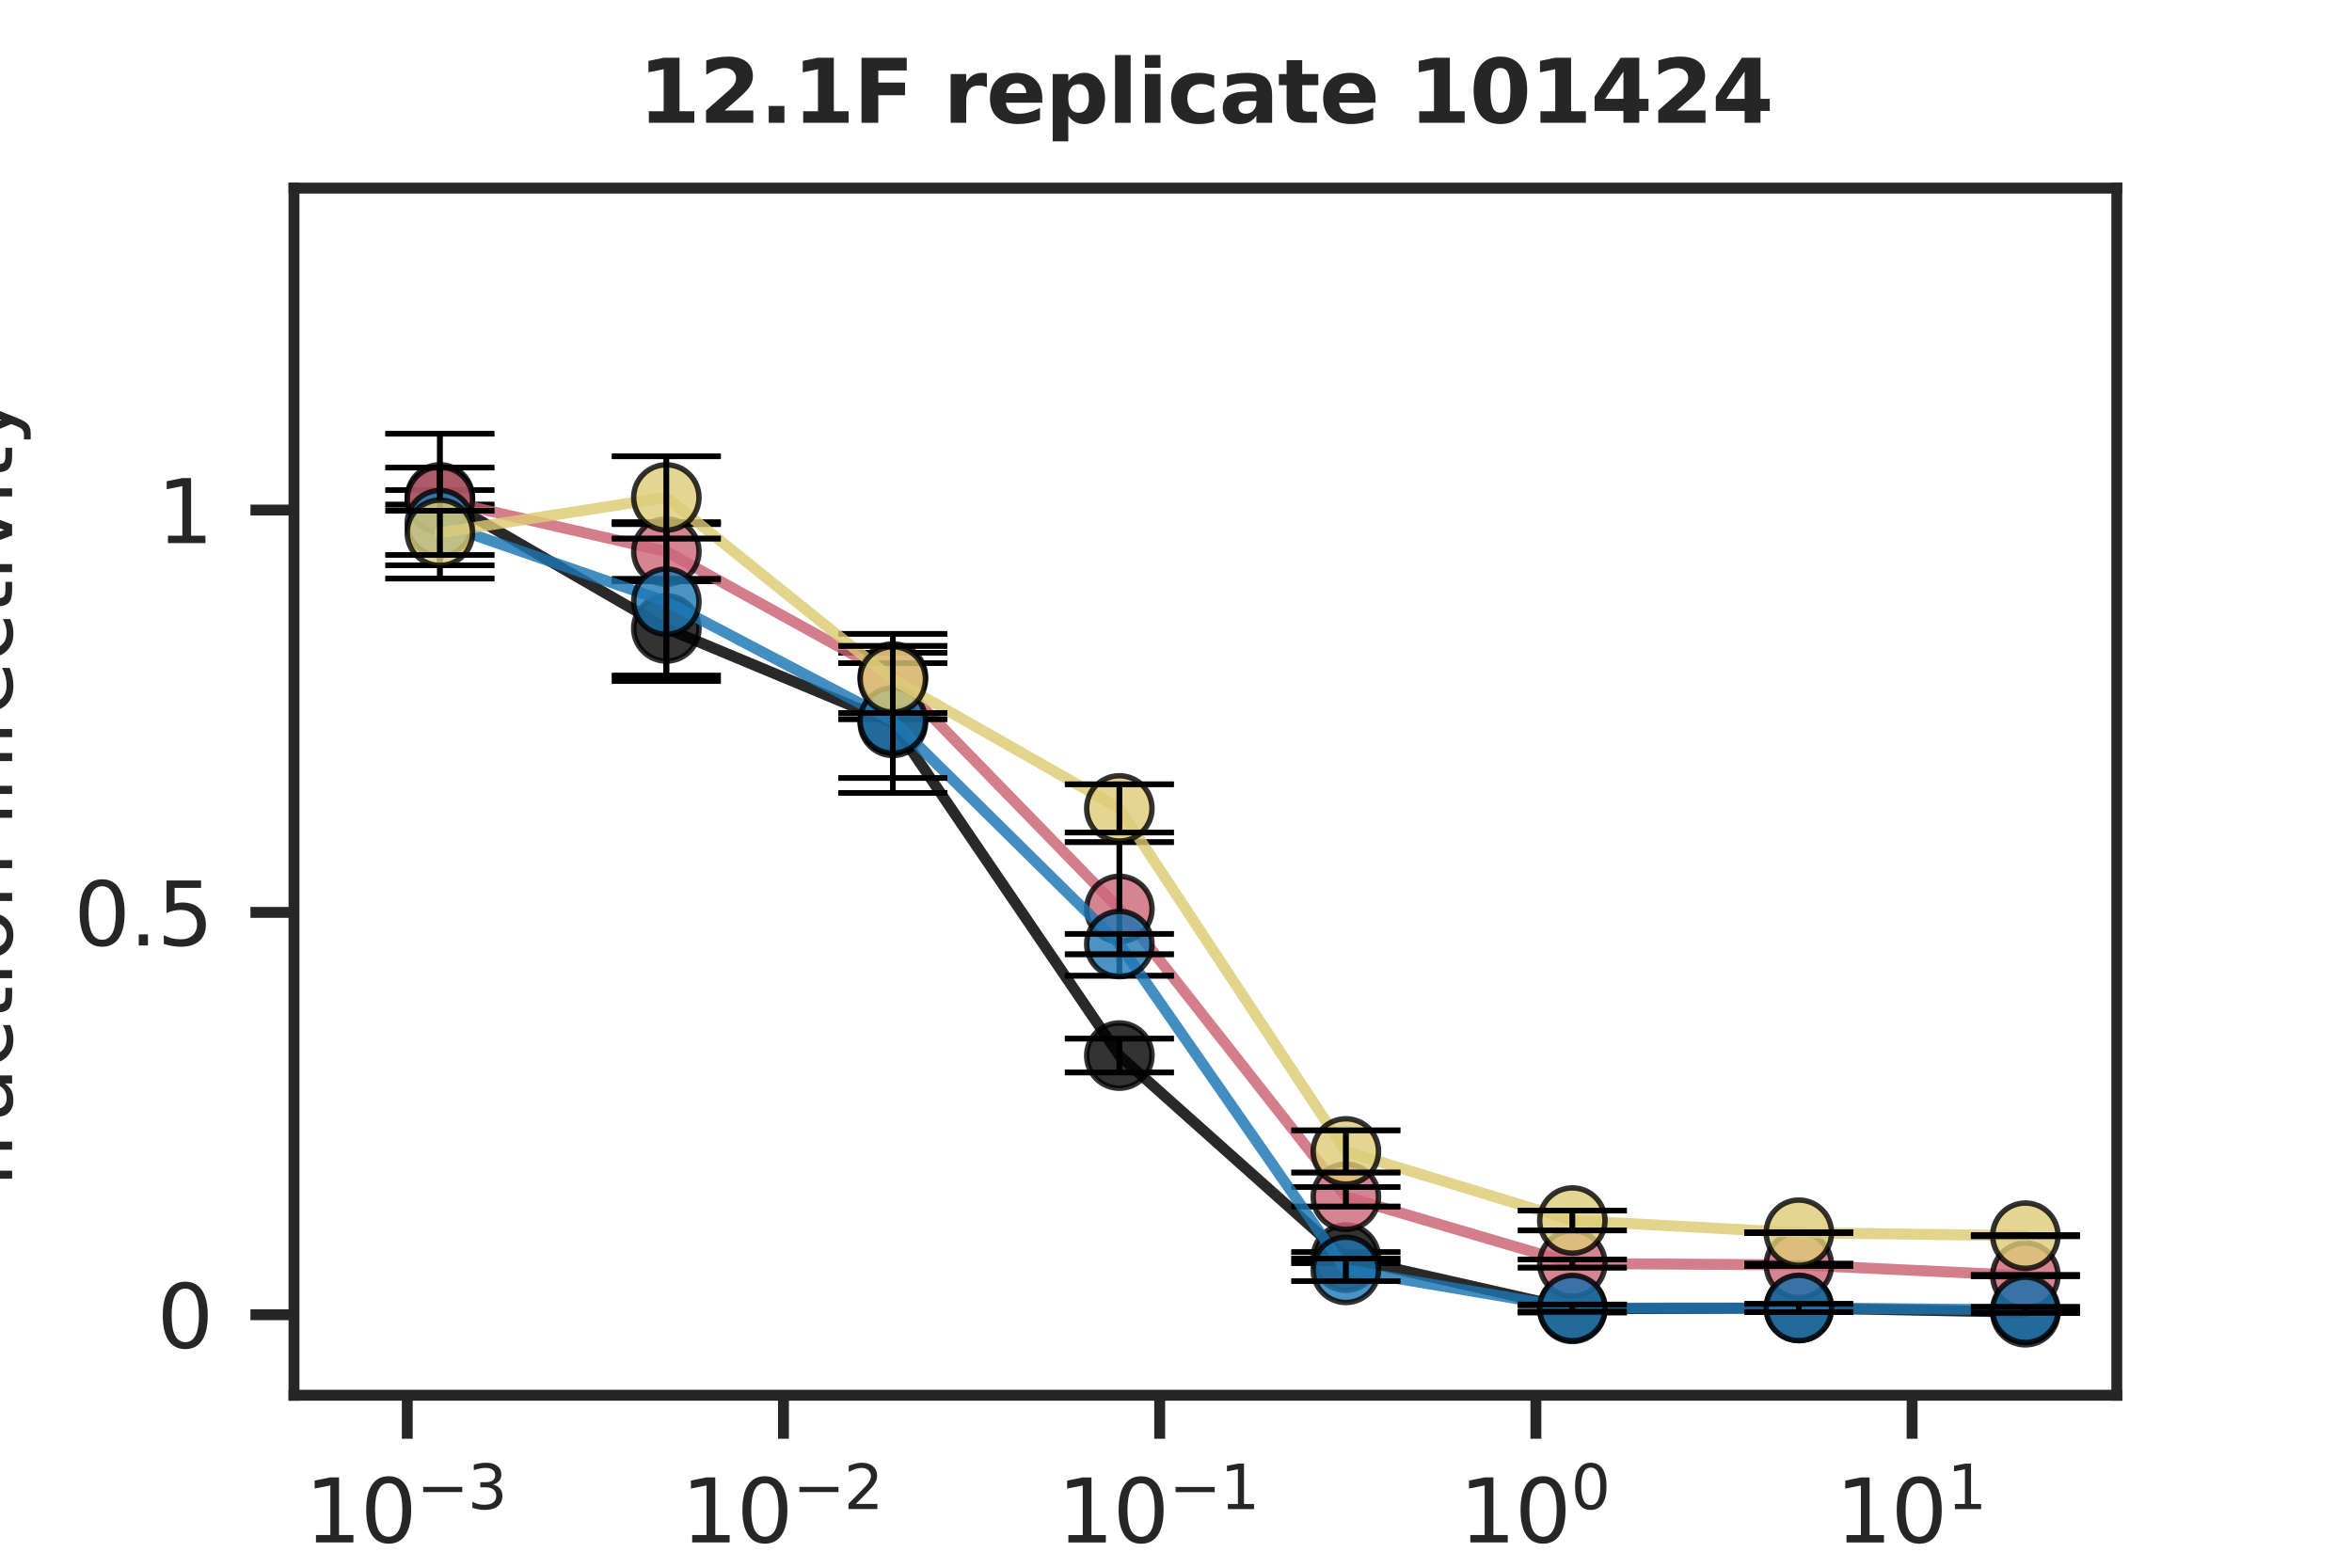 <?xml version="1.0" encoding="utf-8" standalone="no"?>
<!DOCTYPE svg PUBLIC "-//W3C//DTD SVG 1.1//EN"
  "http://www.w3.org/Graphics/SVG/1.1/DTD/svg11.dtd">
<svg xmlns:xlink="http://www.w3.org/1999/xlink" width="216pt" height="144pt" viewBox="0 0 216 144" xmlns="http://www.w3.org/2000/svg" version="1.1">
 <defs>
  <style type="text/css">*{stroke-linejoin: round; stroke-linecap: butt}</style>
 </defs>
 <g id="figure_1">
  <g id="patch_1">
   <path d="M 0 144 
L 216 144 
L 216 0 
L 0 0 
z
" style="fill: #ffffff"/>
  </g>
  <g id="axes_1">
   <g id="patch_2">
    <path d="M 27 128.16 
L 194.4 128.16 
L 194.4 17.28 
L 27 17.28 
z
" style="fill: #ffffff"/>
   </g>
   <g id="matplotlib.axis_1">
    <g id="xtick_1">
     <g id="line2d_1">
      <defs>
       <path id="mbdecde79a8" d="M 0 0 
L 0 4 
" style="stroke: #262626"/>
      </defs>
      <g>
       <use xlink:href="#mbdecde79a8" x="37.401" y="128.16" style="fill: #262626; stroke: #262626"/>
      </g>
     </g>
     <g id="text_1">
      <!-- $10^{-3}$ -->
      <g style="fill: #262626" transform="translate(28.001 141.739) scale(0.08 -0.08)">
       <defs>
        <path id="DejaVuSans-31" d="M 794 531 
L 1825 531 
L 1825 4091 
L 703 3866 
L 703 4441 
L 1819 4666 
L 2450 4666 
L 2450 531 
L 3481 531 
L 3481 0 
L 794 0 
L 794 531 
z
" transform="scale(0.016)"/>
        <path id="DejaVuSans-30" d="M 2034 4250 
Q 1547 4250 1301 3770 
Q 1056 3291 1056 2328 
Q 1056 1369 1301 889 
Q 1547 409 2034 409 
Q 2525 409 2770 889 
Q 3016 1369 3016 2328 
Q 3016 3291 2770 3770 
Q 2525 4250 2034 4250 
z
M 2034 4750 
Q 2819 4750 3233 4129 
Q 3647 3509 3647 2328 
Q 3647 1150 3233 529 
Q 2819 -91 2034 -91 
Q 1250 -91 836 529 
Q 422 1150 422 2328 
Q 422 3509 836 4129 
Q 1250 4750 2034 4750 
z
" transform="scale(0.016)"/>
        <path id="DejaVuSans-2212" d="M 678 2272 
L 4684 2272 
L 4684 1741 
L 678 1741 
L 678 2272 
z
" transform="scale(0.016)"/>
        <path id="DejaVuSans-33" d="M 2597 2516 
Q 3050 2419 3304 2112 
Q 3559 1806 3559 1356 
Q 3559 666 3084 287 
Q 2609 -91 1734 -91 
Q 1441 -91 1130 -33 
Q 819 25 488 141 
L 488 750 
Q 750 597 1062 519 
Q 1375 441 1716 441 
Q 2309 441 2620 675 
Q 2931 909 2931 1356 
Q 2931 1769 2642 2001 
Q 2353 2234 1838 2234 
L 1294 2234 
L 1294 2753 
L 1863 2753 
Q 2328 2753 2575 2939 
Q 2822 3125 2822 3475 
Q 2822 3834 2567 4026 
Q 2313 4219 1838 4219 
Q 1578 4219 1281 4162 
Q 984 4106 628 3988 
L 628 4550 
Q 988 4650 1302 4700 
Q 1616 4750 1894 4750 
Q 2613 4750 3031 4423 
Q 3450 4097 3450 3541 
Q 3450 3153 3228 2886 
Q 3006 2619 2597 2516 
z
" transform="scale(0.016)"/>
       </defs>
       <use xlink:href="#DejaVuSans-31" transform="translate(0 0.766)"/>
       <use xlink:href="#DejaVuSans-30" transform="translate(63.623 0.766)"/>
       <use xlink:href="#DejaVuSans-2212" transform="translate(128.203 39.047) scale(0.7)"/>
       <use xlink:href="#DejaVuSans-33" transform="translate(186.855 39.047) scale(0.7)"/>
      </g>
     </g>
    </g>
    <g id="xtick_2">
     <g id="line2d_2">
      <g>
       <use xlink:href="#mbdecde79a8" x="71.951" y="128.16" style="fill: #262626; stroke: #262626"/>
      </g>
     </g>
     <g id="text_2">
      <!-- $10^{-2}$ -->
      <g style="fill: #262626" transform="translate(62.551 141.739) scale(0.08 -0.08)">
       <defs>
        <path id="DejaVuSans-32" d="M 1228 531 
L 3431 531 
L 3431 0 
L 469 0 
L 469 531 
Q 828 903 1448 1529 
Q 2069 2156 2228 2338 
Q 2531 2678 2651 2914 
Q 2772 3150 2772 3378 
Q 2772 3750 2511 3984 
Q 2250 4219 1831 4219 
Q 1534 4219 1204 4116 
Q 875 4013 500 3803 
L 500 4441 
Q 881 4594 1212 4672 
Q 1544 4750 1819 4750 
Q 2544 4750 2975 4387 
Q 3406 4025 3406 3419 
Q 3406 3131 3298 2873 
Q 3191 2616 2906 2266 
Q 2828 2175 2409 1742 
Q 1991 1309 1228 531 
z
" transform="scale(0.016)"/>
       </defs>
       <use xlink:href="#DejaVuSans-31" transform="translate(0 0.766)"/>
       <use xlink:href="#DejaVuSans-30" transform="translate(63.623 0.766)"/>
       <use xlink:href="#DejaVuSans-2212" transform="translate(128.203 39.047) scale(0.7)"/>
       <use xlink:href="#DejaVuSans-32" transform="translate(186.855 39.047) scale(0.7)"/>
      </g>
     </g>
    </g>
    <g id="xtick_3">
     <g id="line2d_3">
      <g>
       <use xlink:href="#mbdecde79a8" x="106.501" y="128.16" style="fill: #262626; stroke: #262626"/>
      </g>
     </g>
     <g id="text_3">
      <!-- $10^{-1}$ -->
      <g style="fill: #262626" transform="translate(97.101 141.739) scale(0.08 -0.08)">
       <use xlink:href="#DejaVuSans-31" transform="translate(0 0.684)"/>
       <use xlink:href="#DejaVuSans-30" transform="translate(63.623 0.684)"/>
       <use xlink:href="#DejaVuSans-2212" transform="translate(128.203 38.966) scale(0.7)"/>
       <use xlink:href="#DejaVuSans-31" transform="translate(186.855 38.966) scale(0.7)"/>
      </g>
     </g>
    </g>
    <g id="xtick_4">
     <g id="line2d_4">
      <g>
       <use xlink:href="#mbdecde79a8" x="141.052" y="128.16" style="fill: #262626; stroke: #262626"/>
      </g>
     </g>
     <g id="text_4">
      <!-- $10^0$ -->
      <g style="fill: #262626" transform="translate(134.012 141.739) scale(0.08 -0.08)">
       <use xlink:href="#DejaVuSans-31" transform="translate(0 0.766)"/>
       <use xlink:href="#DejaVuSans-30" transform="translate(63.623 0.766)"/>
       <use xlink:href="#DejaVuSans-30" transform="translate(128.203 39.047) scale(0.7)"/>
      </g>
     </g>
    </g>
    <g id="xtick_5">
     <g id="line2d_5">
      <g>
       <use xlink:href="#mbdecde79a8" x="175.602" y="128.16" style="fill: #262626; stroke: #262626"/>
      </g>
     </g>
     <g id="text_5">
      <!-- $10^1$ -->
      <g style="fill: #262626" transform="translate(168.562 141.739) scale(0.08 -0.08)">
       <use xlink:href="#DejaVuSans-31" transform="translate(0 0.684)"/>
       <use xlink:href="#DejaVuSans-30" transform="translate(63.623 0.684)"/>
       <use xlink:href="#DejaVuSans-31" transform="translate(128.203 38.966) scale(0.7)"/>
      </g>
     </g>
    </g>
    <g id="text_6">
     <!-- concentration (μg/mL) -->
     <g style="fill: #262626" transform="translate(66.047 153.481) scale(0.08 -0.08)">
      <defs>
       <path id="DejaVuSans-63" d="M 3122 3366 
L 3122 2828 
Q 2878 2963 2633 3030 
Q 2388 3097 2138 3097 
Q 1578 3097 1268 2742 
Q 959 2388 959 1747 
Q 959 1106 1268 751 
Q 1578 397 2138 397 
Q 2388 397 2633 464 
Q 2878 531 3122 666 
L 3122 134 
Q 2881 22 2623 -34 
Q 2366 -91 2075 -91 
Q 1284 -91 818 406 
Q 353 903 353 1747 
Q 353 2603 823 3093 
Q 1294 3584 2113 3584 
Q 2378 3584 2631 3529 
Q 2884 3475 3122 3366 
z
" transform="scale(0.016)"/>
       <path id="DejaVuSans-6f" d="M 1959 3097 
Q 1497 3097 1228 2736 
Q 959 2375 959 1747 
Q 959 1119 1226 758 
Q 1494 397 1959 397 
Q 2419 397 2687 759 
Q 2956 1122 2956 1747 
Q 2956 2369 2687 2733 
Q 2419 3097 1959 3097 
z
M 1959 3584 
Q 2709 3584 3137 3096 
Q 3566 2609 3566 1747 
Q 3566 888 3137 398 
Q 2709 -91 1959 -91 
Q 1206 -91 779 398 
Q 353 888 353 1747 
Q 353 2609 779 3096 
Q 1206 3584 1959 3584 
z
" transform="scale(0.016)"/>
       <path id="DejaVuSans-6e" d="M 3513 2113 
L 3513 0 
L 2938 0 
L 2938 2094 
Q 2938 2591 2744 2837 
Q 2550 3084 2163 3084 
Q 1697 3084 1428 2787 
Q 1159 2491 1159 1978 
L 1159 0 
L 581 0 
L 581 3500 
L 1159 3500 
L 1159 2956 
Q 1366 3272 1645 3428 
Q 1925 3584 2291 3584 
Q 2894 3584 3203 3211 
Q 3513 2838 3513 2113 
z
" transform="scale(0.016)"/>
       <path id="DejaVuSans-65" d="M 3597 1894 
L 3597 1613 
L 953 1613 
Q 991 1019 1311 708 
Q 1631 397 2203 397 
Q 2534 397 2845 478 
Q 3156 559 3463 722 
L 3463 178 
Q 3153 47 2828 -22 
Q 2503 -91 2169 -91 
Q 1331 -91 842 396 
Q 353 884 353 1716 
Q 353 2575 817 3079 
Q 1281 3584 2069 3584 
Q 2775 3584 3186 3129 
Q 3597 2675 3597 1894 
z
M 3022 2063 
Q 3016 2534 2758 2815 
Q 2500 3097 2075 3097 
Q 1594 3097 1305 2825 
Q 1016 2553 972 2059 
L 3022 2063 
z
" transform="scale(0.016)"/>
       <path id="DejaVuSans-74" d="M 1172 4494 
L 1172 3500 
L 2356 3500 
L 2356 3053 
L 1172 3053 
L 1172 1153 
Q 1172 725 1289 603 
Q 1406 481 1766 481 
L 2356 481 
L 2356 0 
L 1766 0 
Q 1100 0 847 248 
Q 594 497 594 1153 
L 594 3053 
L 172 3053 
L 172 3500 
L 594 3500 
L 594 4494 
L 1172 4494 
z
" transform="scale(0.016)"/>
       <path id="DejaVuSans-72" d="M 2631 2963 
Q 2534 3019 2420 3045 
Q 2306 3072 2169 3072 
Q 1681 3072 1420 2755 
Q 1159 2438 1159 1844 
L 1159 0 
L 581 0 
L 581 3500 
L 1159 3500 
L 1159 2956 
Q 1341 3275 1631 3429 
Q 1922 3584 2338 3584 
Q 2397 3584 2469 3576 
Q 2541 3569 2628 3553 
L 2631 2963 
z
" transform="scale(0.016)"/>
       <path id="DejaVuSans-61" d="M 2194 1759 
Q 1497 1759 1228 1600 
Q 959 1441 959 1056 
Q 959 750 1161 570 
Q 1363 391 1709 391 
Q 2188 391 2477 730 
Q 2766 1069 2766 1631 
L 2766 1759 
L 2194 1759 
z
M 3341 1997 
L 3341 0 
L 2766 0 
L 2766 531 
Q 2569 213 2275 61 
Q 1981 -91 1556 -91 
Q 1019 -91 701 211 
Q 384 513 384 1019 
Q 384 1609 779 1909 
Q 1175 2209 1959 2209 
L 2766 2209 
L 2766 2266 
Q 2766 2663 2505 2880 
Q 2244 3097 1772 3097 
Q 1472 3097 1187 3025 
Q 903 2953 641 2809 
L 641 3341 
Q 956 3463 1253 3523 
Q 1550 3584 1831 3584 
Q 2591 3584 2966 3190 
Q 3341 2797 3341 1997 
z
" transform="scale(0.016)"/>
       <path id="DejaVuSans-69" d="M 603 3500 
L 1178 3500 
L 1178 0 
L 603 0 
L 603 3500 
z
M 603 4863 
L 1178 4863 
L 1178 4134 
L 603 4134 
L 603 4863 
z
" transform="scale(0.016)"/>
       <path id="DejaVuSans-20" transform="scale(0.016)"/>
       <path id="DejaVuSans-28" d="M 1984 4856 
Q 1566 4138 1362 3434 
Q 1159 2731 1159 2009 
Q 1159 1288 1364 580 
Q 1569 -128 1984 -844 
L 1484 -844 
Q 1016 -109 783 600 
Q 550 1309 550 2009 
Q 550 2706 781 3412 
Q 1013 4119 1484 4856 
L 1984 4856 
z
" transform="scale(0.016)"/>
       <path id="DejaVuSans-3bc" d="M 544 -1331 
L 544 3500 
L 1119 3500 
L 1119 1325 
Q 1119 872 1334 640 
Q 1550 409 1972 409 
Q 2434 409 2667 671 
Q 2900 934 2900 1459 
L 2900 3500 
L 3475 3500 
L 3475 806 
Q 3475 619 3529 530 
Q 3584 441 3700 441 
Q 3728 441 3778 458 
Q 3828 475 3916 513 
L 3916 50 
Q 3788 -22 3673 -56 
Q 3559 -91 3450 -91 
Q 3234 -91 3106 31 
Q 2978 153 2931 403 
Q 2775 156 2548 32 
Q 2322 -91 2016 -91 
Q 1697 -91 1473 31 
Q 1250 153 1119 397 
L 1119 -1331 
L 544 -1331 
z
" transform="scale(0.016)"/>
       <path id="DejaVuSans-67" d="M 2906 1791 
Q 2906 2416 2648 2759 
Q 2391 3103 1925 3103 
Q 1463 3103 1205 2759 
Q 947 2416 947 1791 
Q 947 1169 1205 825 
Q 1463 481 1925 481 
Q 2391 481 2648 825 
Q 2906 1169 2906 1791 
z
M 3481 434 
Q 3481 -459 3084 -895 
Q 2688 -1331 1869 -1331 
Q 1566 -1331 1297 -1286 
Q 1028 -1241 775 -1147 
L 775 -588 
Q 1028 -725 1275 -790 
Q 1522 -856 1778 -856 
Q 2344 -856 2625 -561 
Q 2906 -266 2906 331 
L 2906 616 
Q 2728 306 2450 153 
Q 2172 0 1784 0 
Q 1141 0 747 490 
Q 353 981 353 1791 
Q 353 2603 747 3093 
Q 1141 3584 1784 3584 
Q 2172 3584 2450 3431 
Q 2728 3278 2906 2969 
L 2906 3500 
L 3481 3500 
L 3481 434 
z
" transform="scale(0.016)"/>
       <path id="DejaVuSans-2f" d="M 1625 4666 
L 2156 4666 
L 531 -594 
L 0 -594 
L 1625 4666 
z
" transform="scale(0.016)"/>
       <path id="DejaVuSans-6d" d="M 3328 2828 
Q 3544 3216 3844 3400 
Q 4144 3584 4550 3584 
Q 5097 3584 5394 3201 
Q 5691 2819 5691 2113 
L 5691 0 
L 5113 0 
L 5113 2094 
Q 5113 2597 4934 2840 
Q 4756 3084 4391 3084 
Q 3944 3084 3684 2787 
Q 3425 2491 3425 1978 
L 3425 0 
L 2847 0 
L 2847 2094 
Q 2847 2600 2669 2842 
Q 2491 3084 2119 3084 
Q 1678 3084 1418 2786 
Q 1159 2488 1159 1978 
L 1159 0 
L 581 0 
L 581 3500 
L 1159 3500 
L 1159 2956 
Q 1356 3278 1631 3431 
Q 1906 3584 2284 3584 
Q 2666 3584 2933 3390 
Q 3200 3197 3328 2828 
z
" transform="scale(0.016)"/>
       <path id="DejaVuSans-4c" d="M 628 4666 
L 1259 4666 
L 1259 531 
L 3531 531 
L 3531 0 
L 628 0 
L 628 4666 
z
" transform="scale(0.016)"/>
       <path id="DejaVuSans-29" d="M 513 4856 
L 1013 4856 
Q 1481 4119 1714 3412 
Q 1947 2706 1947 2009 
Q 1947 1309 1714 600 
Q 1481 -109 1013 -844 
L 513 -844 
Q 928 -128 1133 580 
Q 1338 1288 1338 2009 
Q 1338 2731 1133 3434 
Q 928 4138 513 4856 
z
" transform="scale(0.016)"/>
      </defs>
      <use xlink:href="#DejaVuSans-63"/>
      <use xlink:href="#DejaVuSans-6f" x="54.98"/>
      <use xlink:href="#DejaVuSans-6e" x="116.162"/>
      <use xlink:href="#DejaVuSans-63" x="179.541"/>
      <use xlink:href="#DejaVuSans-65" x="234.521"/>
      <use xlink:href="#DejaVuSans-6e" x="296.045"/>
      <use xlink:href="#DejaVuSans-74" x="359.424"/>
      <use xlink:href="#DejaVuSans-72" x="398.633"/>
      <use xlink:href="#DejaVuSans-61" x="439.746"/>
      <use xlink:href="#DejaVuSans-74" x="501.025"/>
      <use xlink:href="#DejaVuSans-69" x="540.234"/>
      <use xlink:href="#DejaVuSans-6f" x="568.018"/>
      <use xlink:href="#DejaVuSans-6e" x="629.199"/>
      <use xlink:href="#DejaVuSans-20" x="692.578"/>
      <use xlink:href="#DejaVuSans-28" x="724.365"/>
      <use xlink:href="#DejaVuSans-3bc" x="763.379"/>
      <use xlink:href="#DejaVuSans-67" x="827.002"/>
      <use xlink:href="#DejaVuSans-2f" x="890.479"/>
      <use xlink:href="#DejaVuSans-6d" x="924.17"/>
      <use xlink:href="#DejaVuSans-4c" x="1021.582"/>
      <use xlink:href="#DejaVuSans-29" x="1077.295"/>
     </g>
    </g>
   </g>
   <g id="matplotlib.axis_2">
    <g id="ytick_1">
     <g id="line2d_6">
      <defs>
       <path id="m75c2bdf515" d="M 0 0 
L -4 0 
" style="stroke: #262626"/>
      </defs>
      <g>
       <use xlink:href="#m75c2bdf515" x="27" y="120.768" style="fill: #262626; stroke: #262626"/>
      </g>
     </g>
     <g id="text_7">
      <!-- 0 -->
      <g style="fill: #262626" transform="translate(14.41 123.807) scale(0.08 -0.08)">
       <use xlink:href="#DejaVuSans-30"/>
      </g>
     </g>
    </g>
    <g id="ytick_2">
     <g id="line2d_7">
      <g>
       <use xlink:href="#m75c2bdf515" x="27" y="83.808" style="fill: #262626; stroke: #262626"/>
      </g>
     </g>
     <g id="text_8">
      <!-- 0.5 -->
      <g style="fill: #262626" transform="translate(6.777 86.847) scale(0.08 -0.08)">
       <defs>
        <path id="DejaVuSans-2e" d="M 684 794 
L 1344 794 
L 1344 0 
L 684 0 
L 684 794 
z
" transform="scale(0.016)"/>
        <path id="DejaVuSans-35" d="M 691 4666 
L 3169 4666 
L 3169 4134 
L 1269 4134 
L 1269 2991 
Q 1406 3038 1543 3061 
Q 1681 3084 1819 3084 
Q 2600 3084 3056 2656 
Q 3513 2228 3513 1497 
Q 3513 744 3044 326 
Q 2575 -91 1722 -91 
Q 1428 -91 1123 -41 
Q 819 9 494 109 
L 494 744 
Q 775 591 1075 516 
Q 1375 441 1709 441 
Q 2250 441 2565 725 
Q 2881 1009 2881 1497 
Q 2881 1984 2565 2268 
Q 2250 2553 1709 2553 
Q 1456 2553 1204 2497 
Q 953 2441 691 2322 
L 691 4666 
z
" transform="scale(0.016)"/>
       </defs>
       <use xlink:href="#DejaVuSans-30"/>
       <use xlink:href="#DejaVuSans-2e" x="63.623"/>
       <use xlink:href="#DejaVuSans-35" x="95.41"/>
      </g>
     </g>
    </g>
    <g id="ytick_3">
     <g id="line2d_8">
      <g>
       <use xlink:href="#m75c2bdf515" x="27" y="46.848" style="fill: #262626; stroke: #262626"/>
      </g>
     </g>
     <g id="text_9">
      <!-- 1 -->
      <g style="fill: #262626" transform="translate(14.41 49.887) scale(0.08 -0.08)">
       <use xlink:href="#DejaVuSans-31"/>
      </g>
     </g>
    </g>
    <g id="text_10">
     <!-- fraction infectivity -->
     <g style="fill: #262626" transform="translate(1.114 109.165) rotate(-90) scale(0.08 -0.08)">
      <defs>
       <path id="DejaVuSans-66" d="M 2375 4863 
L 2375 4384 
L 1825 4384 
Q 1516 4384 1395 4259 
Q 1275 4134 1275 3809 
L 1275 3500 
L 2222 3500 
L 2222 3053 
L 1275 3053 
L 1275 0 
L 697 0 
L 697 3053 
L 147 3053 
L 147 3500 
L 697 3500 
L 697 3744 
Q 697 4328 969 4595 
Q 1241 4863 1831 4863 
L 2375 4863 
z
" transform="scale(0.016)"/>
       <path id="DejaVuSans-76" d="M 191 3500 
L 800 3500 
L 1894 563 
L 2988 3500 
L 3597 3500 
L 2284 0 
L 1503 0 
L 191 3500 
z
" transform="scale(0.016)"/>
       <path id="DejaVuSans-79" d="M 2059 -325 
Q 1816 -950 1584 -1140 
Q 1353 -1331 966 -1331 
L 506 -1331 
L 506 -850 
L 844 -850 
Q 1081 -850 1212 -737 
Q 1344 -625 1503 -206 
L 1606 56 
L 191 3500 
L 800 3500 
L 1894 763 
L 2988 3500 
L 3597 3500 
L 2059 -325 
z
" transform="scale(0.016)"/>
      </defs>
      <use xlink:href="#DejaVuSans-66"/>
      <use xlink:href="#DejaVuSans-72" x="35.205"/>
      <use xlink:href="#DejaVuSans-61" x="76.318"/>
      <use xlink:href="#DejaVuSans-63" x="137.598"/>
      <use xlink:href="#DejaVuSans-74" x="192.578"/>
      <use xlink:href="#DejaVuSans-69" x="231.787"/>
      <use xlink:href="#DejaVuSans-6f" x="259.57"/>
      <use xlink:href="#DejaVuSans-6e" x="320.752"/>
      <use xlink:href="#DejaVuSans-20" x="384.131"/>
      <use xlink:href="#DejaVuSans-69" x="415.918"/>
      <use xlink:href="#DejaVuSans-6e" x="443.701"/>
      <use xlink:href="#DejaVuSans-66" x="507.08"/>
      <use xlink:href="#DejaVuSans-65" x="542.285"/>
      <use xlink:href="#DejaVuSans-63" x="603.809"/>
      <use xlink:href="#DejaVuSans-74" x="658.789"/>
      <use xlink:href="#DejaVuSans-69" x="697.998"/>
      <use xlink:href="#DejaVuSans-76" x="725.781"/>
      <use xlink:href="#DejaVuSans-69" x="784.961"/>
      <use xlink:href="#DejaVuSans-74" x="812.744"/>
      <use xlink:href="#DejaVuSans-79" x="851.953"/>
     </g>
    </g>
   </g>
   <g id="PolyCollection_1">
    <defs>
     <path id="m5fed76725f" d="M 40.397 -98.311 
L 40.397 -98.311 
L 61.195 -86.273 
L 81.995 -77.601 
L 102.796 -47.039 
L 123.599 -28.479 
L 144.4 -23.774 
L 165.202 -23.859 
L 186.003 -23.467 
L 186.003 -23.467 
L 186.003 -23.467 
L 165.202 -23.859 
L 144.4 -23.774 
L 123.599 -28.479 
L 102.796 -47.039 
L 81.995 -77.601 
L 61.195 -86.273 
L 40.397 -98.311 
z
" style="stroke: #000000; stroke-opacity: 0.2"/>
    </defs>
    <g clip-path="url(#ped6c41943b)">
     <use xlink:href="#m5fed76725f" x="0" y="144" style="fill-opacity: 0.2; stroke: #000000; stroke-opacity: 0.2"/>
    </g>
   </g>
   <g id="PolyCollection_2">
    <defs>
     <path id="ma0abdbd11f" d="M 40.397 -98.109 
L 40.397 -98.109 
L 61.195 -93.338 
L 81.995 -81.861 
L 102.796 -60.508 
L 123.599 -34.07 
L 144.4 -27.942 
L 165.202 -27.811 
L 186.003 -26.83 
L 186.003 -26.83 
L 186.003 -26.83 
L 165.202 -27.811 
L 144.4 -27.942 
L 123.599 -34.07 
L 102.796 -60.508 
L 81.995 -81.861 
L 61.195 -93.338 
L 40.397 -98.109 
z
" style="stroke: #cc6677; stroke-opacity: 0.2"/>
    </defs>
    <g clip-path="url(#ped6c41943b)">
     <use xlink:href="#ma0abdbd11f" x="0" y="144" style="fill: #cc6677; fill-opacity: 0.2; stroke: #cc6677; stroke-opacity: 0.2"/>
    </g>
   </g>
   <g id="PolyCollection_3">
    <defs>
     <path id="m341df7d121" d="M 40.397 -95.945 
L 40.397 -95.945 
L 61.195 -88.737 
L 81.995 -77.811 
L 102.796 -57.285 
L 123.599 -27.357 
L 144.4 -23.847 
L 165.202 -23.856 
L 186.003 -23.684 
L 186.003 -23.684 
L 186.003 -23.684 
L 165.202 -23.856 
L 144.4 -23.847 
L 123.599 -27.357 
L 102.796 -57.285 
L 81.995 -77.811 
L 61.195 -88.737 
L 40.397 -95.945 
z
" style="stroke: #1f78b4; stroke-opacity: 0.2"/>
    </defs>
    <g clip-path="url(#ped6c41943b)">
     <use xlink:href="#m341df7d121" x="0" y="144" style="fill: #1f78b4; fill-opacity: 0.2; stroke: #1f78b4; stroke-opacity: 0.2"/>
    </g>
   </g>
   <g id="PolyCollection_4">
    <defs>
     <path id="m5c0b955fd8" d="M 40.397 -95.062 
L 40.397 -95.062 
L 61.195 -98.307 
L 81.995 -81.592 
L 102.796 -69.744 
L 123.599 -38.234 
L 144.4 -31.888 
L 165.202 -30.769 
L 186.003 -30.496 
L 186.003 -30.496 
L 186.003 -30.496 
L 165.202 -30.769 
L 144.4 -31.888 
L 123.599 -38.234 
L 102.796 -69.744 
L 81.995 -81.592 
L 61.195 -98.307 
L 40.397 -95.062 
z
" style="stroke: #ddcc77; stroke-opacity: 0.2"/>
    </defs>
    <g clip-path="url(#ped6c41943b)">
     <use xlink:href="#m5c0b955fd8" x="0" y="144" style="fill: #ddcc77; fill-opacity: 0.2; stroke: #ddcc77; stroke-opacity: 0.2"/>
    </g>
   </g>
   <g id="line2d_9">
    <path d="M 40.397 45.689 
L 61.195 57.727 
L 81.995 66.399 
L 102.796 96.961 
L 123.599 115.521 
L 144.4 120.226 
L 165.202 120.141 
L 186.003 120.533 
" clip-path="url(#ped6c41943b)" style="fill: none; stroke: #000000; stroke-opacity: 0.8; stroke-linecap: round"/>
    <defs>
     <path id="m6bb1e09394" d="M 0 3 
C 0.796 3 1.559 2.684 2.121 2.121 
C 2.684 1.559 3 0.796 3 0 
C 3 -0.796 2.684 -1.559 2.121 -2.121 
C 1.559 -2.684 0.796 -3 0 -3 
C -0.796 -3 -1.559 -2.684 -2.121 -2.121 
C -2.684 -1.559 -3 -0.796 -3 0 
C -3 0.796 -2.684 1.559 -2.121 2.121 
C -1.559 2.684 -0.796 3 0 3 
z
" style="stroke: #000000; stroke-opacity: 0.8; stroke-width: 0.5"/>
    </defs>
    <g clip-path="url(#ped6c41943b)">
     <use xlink:href="#m6bb1e09394" x="40.397" y="45.689" style="fill-opacity: 0.8; stroke: #000000; stroke-opacity: 0.8; stroke-width: 0.5"/>
     <use xlink:href="#m6bb1e09394" x="61.195" y="57.727" style="fill-opacity: 0.8; stroke: #000000; stroke-opacity: 0.8; stroke-width: 0.5"/>
     <use xlink:href="#m6bb1e09394" x="81.995" y="66.399" style="fill-opacity: 0.8; stroke: #000000; stroke-opacity: 0.8; stroke-width: 0.5"/>
     <use xlink:href="#m6bb1e09394" x="102.796" y="96.961" style="fill-opacity: 0.8; stroke: #000000; stroke-opacity: 0.8; stroke-width: 0.5"/>
     <use xlink:href="#m6bb1e09394" x="123.599" y="115.521" style="fill-opacity: 0.8; stroke: #000000; stroke-opacity: 0.8; stroke-width: 0.5"/>
     <use xlink:href="#m6bb1e09394" x="144.4" y="120.226" style="fill-opacity: 0.8; stroke: #000000; stroke-opacity: 0.8; stroke-width: 0.5"/>
     <use xlink:href="#m6bb1e09394" x="165.202" y="120.141" style="fill-opacity: 0.8; stroke: #000000; stroke-opacity: 0.8; stroke-width: 0.5"/>
     <use xlink:href="#m6bb1e09394" x="186.003" y="120.533" style="fill-opacity: 0.8; stroke: #000000; stroke-opacity: 0.8; stroke-width: 0.5"/>
    </g>
   </g>
   <g id="LineCollection_1">
    <path d="M 186.003 120.611 
L 186.003 120.455 
" clip-path="url(#ped6c41943b)" style="fill: none; stroke: #000000; stroke-width: 0.5"/>
    <path d="M 165.202 120.255 
L 165.202 120.027 
" clip-path="url(#ped6c41943b)" style="fill: none; stroke: #000000; stroke-width: 0.5"/>
    <path d="M 144.4 120.56 
L 144.4 119.891 
" clip-path="url(#ped6c41943b)" style="fill: none; stroke: #000000; stroke-width: 0.5"/>
    <path d="M 123.599 116.027 
L 123.599 115.015 
" clip-path="url(#ped6c41943b)" style="fill: none; stroke: #000000; stroke-width: 0.5"/>
    <path d="M 102.796 98.516 
L 102.796 95.406 
" clip-path="url(#ped6c41943b)" style="fill: none; stroke: #000000; stroke-width: 0.5"/>
    <path d="M 81.995 72.841 
L 81.995 59.958 
" clip-path="url(#ped6c41943b)" style="fill: none; stroke: #000000; stroke-width: 0.5"/>
    <path d="M 61.195 62.058 
L 61.195 53.395 
" clip-path="url(#ped6c41943b)" style="fill: none; stroke: #000000; stroke-width: 0.5"/>
    <path d="M 40.397 46.355 
L 40.397 45.022 
" clip-path="url(#ped6c41943b)" style="fill: none; stroke: #000000; stroke-width: 0.5"/>
    <path d="M 186.003 120.611 
L 186.003 120.455 
" clip-path="url(#ped6c41943b)" style="fill: none; stroke: #000000; stroke-width: 0.5"/>
    <path d="M 165.202 120.255 
L 165.202 120.027 
" clip-path="url(#ped6c41943b)" style="fill: none; stroke: #000000; stroke-width: 0.5"/>
    <path d="M 144.4 120.56 
L 144.4 119.891 
" clip-path="url(#ped6c41943b)" style="fill: none; stroke: #000000; stroke-width: 0.5"/>
    <path d="M 123.599 116.027 
L 123.599 115.015 
" clip-path="url(#ped6c41943b)" style="fill: none; stroke: #000000; stroke-width: 0.5"/>
    <path d="M 102.796 98.516 
L 102.796 95.406 
" clip-path="url(#ped6c41943b)" style="fill: none; stroke: #000000; stroke-width: 0.5"/>
    <path d="M 81.995 72.841 
L 81.995 59.958 
" clip-path="url(#ped6c41943b)" style="fill: none; stroke: #000000; stroke-width: 0.5"/>
    <path d="M 61.195 62.058 
L 61.195 53.395 
" clip-path="url(#ped6c41943b)" style="fill: none; stroke: #000000; stroke-width: 0.5"/>
    <path d="M 40.397 46.355 
L 40.397 45.022 
" clip-path="url(#ped6c41943b)" style="fill: none; stroke: #000000; stroke-width: 0.5"/>
   </g>
   <g id="line2d_10">
    <defs>
     <path id="m59b74ff7a2" d="M 5 0 
L -5 -0 
" style="stroke: #000000; stroke-width: 0.5"/>
    </defs>
    <g clip-path="url(#ped6c41943b)">
     <use xlink:href="#m59b74ff7a2" x="186.003" y="120.611" style="stroke: #000000; stroke-width: 0.5"/>
     <use xlink:href="#m59b74ff7a2" x="165.202" y="120.255" style="stroke: #000000; stroke-width: 0.5"/>
     <use xlink:href="#m59b74ff7a2" x="144.4" y="120.56" style="stroke: #000000; stroke-width: 0.5"/>
     <use xlink:href="#m59b74ff7a2" x="123.599" y="116.027" style="stroke: #000000; stroke-width: 0.5"/>
     <use xlink:href="#m59b74ff7a2" x="102.796" y="98.516" style="stroke: #000000; stroke-width: 0.5"/>
     <use xlink:href="#m59b74ff7a2" x="81.995" y="72.841" style="stroke: #000000; stroke-width: 0.5"/>
     <use xlink:href="#m59b74ff7a2" x="61.195" y="62.058" style="stroke: #000000; stroke-width: 0.5"/>
     <use xlink:href="#m59b74ff7a2" x="40.397" y="46.355" style="stroke: #000000; stroke-width: 0.5"/>
     <use xlink:href="#m59b74ff7a2" x="186.003" y="120.611" style="stroke: #000000; stroke-width: 0.5"/>
     <use xlink:href="#m59b74ff7a2" x="165.202" y="120.255" style="stroke: #000000; stroke-width: 0.5"/>
     <use xlink:href="#m59b74ff7a2" x="144.4" y="120.56" style="stroke: #000000; stroke-width: 0.5"/>
     <use xlink:href="#m59b74ff7a2" x="123.599" y="116.027" style="stroke: #000000; stroke-width: 0.5"/>
     <use xlink:href="#m59b74ff7a2" x="102.796" y="98.516" style="stroke: #000000; stroke-width: 0.5"/>
     <use xlink:href="#m59b74ff7a2" x="81.995" y="72.841" style="stroke: #000000; stroke-width: 0.5"/>
     <use xlink:href="#m59b74ff7a2" x="61.195" y="62.058" style="stroke: #000000; stroke-width: 0.5"/>
     <use xlink:href="#m59b74ff7a2" x="40.397" y="46.355" style="stroke: #000000; stroke-width: 0.5"/>
    </g>
   </g>
   <g id="line2d_11">
    <g clip-path="url(#ped6c41943b)">
     <use xlink:href="#m59b74ff7a2" x="186.003" y="120.455" style="stroke: #000000; stroke-width: 0.5"/>
     <use xlink:href="#m59b74ff7a2" x="165.202" y="120.027" style="stroke: #000000; stroke-width: 0.5"/>
     <use xlink:href="#m59b74ff7a2" x="144.4" y="119.891" style="stroke: #000000; stroke-width: 0.5"/>
     <use xlink:href="#m59b74ff7a2" x="123.599" y="115.015" style="stroke: #000000; stroke-width: 0.5"/>
     <use xlink:href="#m59b74ff7a2" x="102.796" y="95.406" style="stroke: #000000; stroke-width: 0.5"/>
     <use xlink:href="#m59b74ff7a2" x="81.995" y="59.958" style="stroke: #000000; stroke-width: 0.5"/>
     <use xlink:href="#m59b74ff7a2" x="61.195" y="53.395" style="stroke: #000000; stroke-width: 0.5"/>
     <use xlink:href="#m59b74ff7a2" x="40.397" y="45.022" style="stroke: #000000; stroke-width: 0.5"/>
     <use xlink:href="#m59b74ff7a2" x="186.003" y="120.455" style="stroke: #000000; stroke-width: 0.5"/>
     <use xlink:href="#m59b74ff7a2" x="165.202" y="120.027" style="stroke: #000000; stroke-width: 0.5"/>
     <use xlink:href="#m59b74ff7a2" x="144.4" y="119.891" style="stroke: #000000; stroke-width: 0.5"/>
     <use xlink:href="#m59b74ff7a2" x="123.599" y="115.015" style="stroke: #000000; stroke-width: 0.5"/>
     <use xlink:href="#m59b74ff7a2" x="102.796" y="95.406" style="stroke: #000000; stroke-width: 0.5"/>
     <use xlink:href="#m59b74ff7a2" x="81.995" y="59.958" style="stroke: #000000; stroke-width: 0.5"/>
     <use xlink:href="#m59b74ff7a2" x="61.195" y="53.395" style="stroke: #000000; stroke-width: 0.5"/>
     <use xlink:href="#m59b74ff7a2" x="40.397" y="45.022" style="stroke: #000000; stroke-width: 0.5"/>
    </g>
   </g>
   <g id="line2d_12">
    <path d="M 40.397 45.891 
L 61.195 50.662 
L 81.995 62.139 
L 102.796 83.492 
L 123.599 109.93 
L 144.4 116.058 
L 165.202 116.189 
L 186.003 117.17 
" clip-path="url(#ped6c41943b)" style="fill: none; stroke: #cc6677; stroke-opacity: 0.8; stroke-linecap: round"/>
    <defs>
     <path id="m1c0e4841e7" d="M 0 3 
C 0.796 3 1.559 2.684 2.121 2.121 
C 2.684 1.559 3 0.796 3 0 
C 3 -0.796 2.684 -1.559 2.121 -2.121 
C 1.559 -2.684 0.796 -3 0 -3 
C -0.796 -3 -1.559 -2.684 -2.121 -2.121 
C -2.684 -1.559 -3 -0.796 -3 0 
C -3 0.796 -2.684 1.559 -2.121 2.121 
C -1.559 2.684 -0.796 3 0 3 
z
" style="stroke: #000000; stroke-opacity: 0.8; stroke-width: 0.5"/>
    </defs>
    <g clip-path="url(#ped6c41943b)">
     <use xlink:href="#m1c0e4841e7" x="40.397" y="45.891" style="fill: #cc6677; fill-opacity: 0.8; stroke: #000000; stroke-opacity: 0.8; stroke-width: 0.5"/>
     <use xlink:href="#m1c0e4841e7" x="61.195" y="50.662" style="fill: #cc6677; fill-opacity: 0.8; stroke: #000000; stroke-opacity: 0.8; stroke-width: 0.5"/>
     <use xlink:href="#m1c0e4841e7" x="81.995" y="62.139" style="fill: #cc6677; fill-opacity: 0.8; stroke: #000000; stroke-opacity: 0.8; stroke-width: 0.5"/>
     <use xlink:href="#m1c0e4841e7" x="102.796" y="83.492" style="fill: #cc6677; fill-opacity: 0.8; stroke: #000000; stroke-opacity: 0.8; stroke-width: 0.5"/>
     <use xlink:href="#m1c0e4841e7" x="123.599" y="109.93" style="fill: #cc6677; fill-opacity: 0.8; stroke: #000000; stroke-opacity: 0.8; stroke-width: 0.5"/>
     <use xlink:href="#m1c0e4841e7" x="144.4" y="116.058" style="fill: #cc6677; fill-opacity: 0.8; stroke: #000000; stroke-opacity: 0.8; stroke-width: 0.5"/>
     <use xlink:href="#m1c0e4841e7" x="165.202" y="116.189" style="fill: #cc6677; fill-opacity: 0.8; stroke: #000000; stroke-opacity: 0.8; stroke-width: 0.5"/>
     <use xlink:href="#m1c0e4841e7" x="186.003" y="117.17" style="fill: #cc6677; fill-opacity: 0.8; stroke: #000000; stroke-opacity: 0.8; stroke-width: 0.5"/>
    </g>
   </g>
   <g id="LineCollection_2">
    <path d="M 186.003 117.224 
L 186.003 117.116 
" clip-path="url(#ped6c41943b)" style="fill: none; stroke: #000000; stroke-width: 0.5"/>
    <path d="M 165.202 116.301 
L 165.202 116.078 
" clip-path="url(#ped6c41943b)" style="fill: none; stroke: #000000; stroke-width: 0.5"/>
    <path d="M 144.4 116.434 
L 144.4 115.682 
" clip-path="url(#ped6c41943b)" style="fill: none; stroke: #000000; stroke-width: 0.5"/>
    <path d="M 123.599 110.826 
L 123.599 109.033 
" clip-path="url(#ped6c41943b)" style="fill: none; stroke: #000000; stroke-width: 0.5"/>
    <path d="M 102.796 89.63 
L 102.796 77.354 
" clip-path="url(#ped6c41943b)" style="fill: none; stroke: #000000; stroke-width: 0.5"/>
    <path d="M 81.995 66.059 
L 81.995 58.219 
" clip-path="url(#ped6c41943b)" style="fill: none; stroke: #000000; stroke-width: 0.5"/>
    <path d="M 61.195 53.18 
L 61.195 48.145 
" clip-path="url(#ped6c41943b)" style="fill: none; stroke: #000000; stroke-width: 0.5"/>
    <path d="M 40.397 51.937 
L 40.397 39.845 
" clip-path="url(#ped6c41943b)" style="fill: none; stroke: #000000; stroke-width: 0.5"/>
    <path d="M 186.003 117.224 
L 186.003 117.116 
" clip-path="url(#ped6c41943b)" style="fill: none; stroke: #000000; stroke-width: 0.5"/>
    <path d="M 165.202 116.301 
L 165.202 116.078 
" clip-path="url(#ped6c41943b)" style="fill: none; stroke: #000000; stroke-width: 0.5"/>
    <path d="M 144.4 116.434 
L 144.4 115.682 
" clip-path="url(#ped6c41943b)" style="fill: none; stroke: #000000; stroke-width: 0.5"/>
    <path d="M 123.599 110.826 
L 123.599 109.033 
" clip-path="url(#ped6c41943b)" style="fill: none; stroke: #000000; stroke-width: 0.5"/>
    <path d="M 102.796 89.63 
L 102.796 77.354 
" clip-path="url(#ped6c41943b)" style="fill: none; stroke: #000000; stroke-width: 0.5"/>
    <path d="M 81.995 66.059 
L 81.995 58.219 
" clip-path="url(#ped6c41943b)" style="fill: none; stroke: #000000; stroke-width: 0.5"/>
    <path d="M 61.195 53.18 
L 61.195 48.145 
" clip-path="url(#ped6c41943b)" style="fill: none; stroke: #000000; stroke-width: 0.5"/>
    <path d="M 40.397 51.937 
L 40.397 39.845 
" clip-path="url(#ped6c41943b)" style="fill: none; stroke: #000000; stroke-width: 0.5"/>
   </g>
   <g id="line2d_13">
    <g clip-path="url(#ped6c41943b)">
     <use xlink:href="#m59b74ff7a2" x="186.003" y="117.224" style="stroke: #000000; stroke-width: 0.5"/>
     <use xlink:href="#m59b74ff7a2" x="165.202" y="116.301" style="stroke: #000000; stroke-width: 0.5"/>
     <use xlink:href="#m59b74ff7a2" x="144.4" y="116.434" style="stroke: #000000; stroke-width: 0.5"/>
     <use xlink:href="#m59b74ff7a2" x="123.599" y="110.826" style="stroke: #000000; stroke-width: 0.5"/>
     <use xlink:href="#m59b74ff7a2" x="102.796" y="89.63" style="stroke: #000000; stroke-width: 0.5"/>
     <use xlink:href="#m59b74ff7a2" x="81.995" y="66.059" style="stroke: #000000; stroke-width: 0.5"/>
     <use xlink:href="#m59b74ff7a2" x="61.195" y="53.18" style="stroke: #000000; stroke-width: 0.5"/>
     <use xlink:href="#m59b74ff7a2" x="40.397" y="51.937" style="stroke: #000000; stroke-width: 0.5"/>
     <use xlink:href="#m59b74ff7a2" x="186.003" y="117.224" style="stroke: #000000; stroke-width: 0.5"/>
     <use xlink:href="#m59b74ff7a2" x="165.202" y="116.301" style="stroke: #000000; stroke-width: 0.5"/>
     <use xlink:href="#m59b74ff7a2" x="144.4" y="116.434" style="stroke: #000000; stroke-width: 0.5"/>
     <use xlink:href="#m59b74ff7a2" x="123.599" y="110.826" style="stroke: #000000; stroke-width: 0.5"/>
     <use xlink:href="#m59b74ff7a2" x="102.796" y="89.63" style="stroke: #000000; stroke-width: 0.5"/>
     <use xlink:href="#m59b74ff7a2" x="81.995" y="66.059" style="stroke: #000000; stroke-width: 0.5"/>
     <use xlink:href="#m59b74ff7a2" x="61.195" y="53.18" style="stroke: #000000; stroke-width: 0.5"/>
     <use xlink:href="#m59b74ff7a2" x="40.397" y="51.937" style="stroke: #000000; stroke-width: 0.5"/>
    </g>
   </g>
   <g id="line2d_14">
    <g clip-path="url(#ped6c41943b)">
     <use xlink:href="#m59b74ff7a2" x="186.003" y="117.116" style="stroke: #000000; stroke-width: 0.5"/>
     <use xlink:href="#m59b74ff7a2" x="165.202" y="116.078" style="stroke: #000000; stroke-width: 0.5"/>
     <use xlink:href="#m59b74ff7a2" x="144.4" y="115.682" style="stroke: #000000; stroke-width: 0.5"/>
     <use xlink:href="#m59b74ff7a2" x="123.599" y="109.033" style="stroke: #000000; stroke-width: 0.5"/>
     <use xlink:href="#m59b74ff7a2" x="102.796" y="77.354" style="stroke: #000000; stroke-width: 0.5"/>
     <use xlink:href="#m59b74ff7a2" x="81.995" y="58.219" style="stroke: #000000; stroke-width: 0.5"/>
     <use xlink:href="#m59b74ff7a2" x="61.195" y="48.145" style="stroke: #000000; stroke-width: 0.5"/>
     <use xlink:href="#m59b74ff7a2" x="40.397" y="39.845" style="stroke: #000000; stroke-width: 0.5"/>
     <use xlink:href="#m59b74ff7a2" x="186.003" y="117.116" style="stroke: #000000; stroke-width: 0.5"/>
     <use xlink:href="#m59b74ff7a2" x="165.202" y="116.078" style="stroke: #000000; stroke-width: 0.5"/>
     <use xlink:href="#m59b74ff7a2" x="144.4" y="115.682" style="stroke: #000000; stroke-width: 0.5"/>
     <use xlink:href="#m59b74ff7a2" x="123.599" y="109.033" style="stroke: #000000; stroke-width: 0.5"/>
     <use xlink:href="#m59b74ff7a2" x="102.796" y="77.354" style="stroke: #000000; stroke-width: 0.5"/>
     <use xlink:href="#m59b74ff7a2" x="81.995" y="58.219" style="stroke: #000000; stroke-width: 0.5"/>
     <use xlink:href="#m59b74ff7a2" x="61.195" y="48.145" style="stroke: #000000; stroke-width: 0.5"/>
     <use xlink:href="#m59b74ff7a2" x="40.397" y="39.845" style="stroke: #000000; stroke-width: 0.5"/>
    </g>
   </g>
   <g id="line2d_15">
    <path d="M 40.397 48.055 
L 61.195 55.263 
L 81.995 66.189 
L 102.796 86.715 
L 123.599 116.643 
L 144.4 120.153 
L 165.202 120.144 
L 186.003 120.316 
" clip-path="url(#ped6c41943b)" style="fill: none; stroke: #1f78b4; stroke-opacity: 0.8; stroke-linecap: round"/>
    <defs>
     <path id="m6e59c95587" d="M 0 3 
C 0.796 3 1.559 2.684 2.121 2.121 
C 2.684 1.559 3 0.796 3 0 
C 3 -0.796 2.684 -1.559 2.121 -2.121 
C 1.559 -2.684 0.796 -3 0 -3 
C -0.796 -3 -1.559 -2.684 -2.121 -2.121 
C -2.684 -1.559 -3 -0.796 -3 0 
C -3 0.796 -2.684 1.559 -2.121 2.121 
C -1.559 2.684 -0.796 3 0 3 
z
" style="stroke: #000000; stroke-opacity: 0.8; stroke-width: 0.5"/>
    </defs>
    <g clip-path="url(#ped6c41943b)">
     <use xlink:href="#m6e59c95587" x="40.397" y="48.055" style="fill: #1f78b4; fill-opacity: 0.8; stroke: #000000; stroke-opacity: 0.8; stroke-width: 0.5"/>
     <use xlink:href="#m6e59c95587" x="61.195" y="55.263" style="fill: #1f78b4; fill-opacity: 0.8; stroke: #000000; stroke-opacity: 0.8; stroke-width: 0.5"/>
     <use xlink:href="#m6e59c95587" x="81.995" y="66.189" style="fill: #1f78b4; fill-opacity: 0.8; stroke: #000000; stroke-opacity: 0.8; stroke-width: 0.5"/>
     <use xlink:href="#m6e59c95587" x="102.796" y="86.715" style="fill: #1f78b4; fill-opacity: 0.8; stroke: #000000; stroke-opacity: 0.8; stroke-width: 0.5"/>
     <use xlink:href="#m6e59c95587" x="123.599" y="116.643" style="fill: #1f78b4; fill-opacity: 0.8; stroke: #000000; stroke-opacity: 0.8; stroke-width: 0.5"/>
     <use xlink:href="#m6e59c95587" x="144.4" y="120.153" style="fill: #1f78b4; fill-opacity: 0.8; stroke: #000000; stroke-opacity: 0.8; stroke-width: 0.5"/>
     <use xlink:href="#m6e59c95587" x="165.202" y="120.144" style="fill: #1f78b4; fill-opacity: 0.8; stroke: #000000; stroke-opacity: 0.8; stroke-width: 0.5"/>
     <use xlink:href="#m6e59c95587" x="186.003" y="120.316" style="fill: #1f78b4; fill-opacity: 0.8; stroke: #000000; stroke-opacity: 0.8; stroke-width: 0.5"/>
    </g>
   </g>
   <g id="LineCollection_3">
    <path d="M 186.003 120.585 
L 186.003 120.048 
" clip-path="url(#ped6c41943b)" style="fill: none; stroke: #000000; stroke-width: 0.5"/>
    <path d="M 165.202 120.524 
L 165.202 119.765 
" clip-path="url(#ped6c41943b)" style="fill: none; stroke: #000000; stroke-width: 0.5"/>
    <path d="M 144.4 120.486 
L 144.4 119.82 
" clip-path="url(#ped6c41943b)" style="fill: none; stroke: #000000; stroke-width: 0.5"/>
    <path d="M 123.599 117.681 
L 123.599 115.606 
" clip-path="url(#ped6c41943b)" style="fill: none; stroke: #000000; stroke-width: 0.5"/>
    <path d="M 102.796 87.652 
L 102.796 85.778 
" clip-path="url(#ped6c41943b)" style="fill: none; stroke: #000000; stroke-width: 0.5"/>
    <path d="M 81.995 71.469 
L 81.995 60.909 
" clip-path="url(#ped6c41943b)" style="fill: none; stroke: #000000; stroke-width: 0.5"/>
    <path d="M 61.195 62.555 
L 61.195 47.972 
" clip-path="url(#ped6c41943b)" style="fill: none; stroke: #000000; stroke-width: 0.5"/>
    <path d="M 40.397 53.152 
L 40.397 42.958 
" clip-path="url(#ped6c41943b)" style="fill: none; stroke: #000000; stroke-width: 0.5"/>
    <path d="M 186.003 120.585 
L 186.003 120.048 
" clip-path="url(#ped6c41943b)" style="fill: none; stroke: #000000; stroke-width: 0.5"/>
    <path d="M 165.202 120.524 
L 165.202 119.765 
" clip-path="url(#ped6c41943b)" style="fill: none; stroke: #000000; stroke-width: 0.5"/>
    <path d="M 144.4 120.486 
L 144.4 119.82 
" clip-path="url(#ped6c41943b)" style="fill: none; stroke: #000000; stroke-width: 0.5"/>
    <path d="M 123.599 117.681 
L 123.599 115.606 
" clip-path="url(#ped6c41943b)" style="fill: none; stroke: #000000; stroke-width: 0.5"/>
    <path d="M 102.796 87.652 
L 102.796 85.778 
" clip-path="url(#ped6c41943b)" style="fill: none; stroke: #000000; stroke-width: 0.5"/>
    <path d="M 81.995 71.469 
L 81.995 60.909 
" clip-path="url(#ped6c41943b)" style="fill: none; stroke: #000000; stroke-width: 0.5"/>
    <path d="M 61.195 62.555 
L 61.195 47.972 
" clip-path="url(#ped6c41943b)" style="fill: none; stroke: #000000; stroke-width: 0.5"/>
    <path d="M 40.397 53.152 
L 40.397 42.958 
" clip-path="url(#ped6c41943b)" style="fill: none; stroke: #000000; stroke-width: 0.5"/>
   </g>
   <g id="line2d_16">
    <g clip-path="url(#ped6c41943b)">
     <use xlink:href="#m59b74ff7a2" x="186.003" y="120.585" style="stroke: #000000; stroke-width: 0.5"/>
     <use xlink:href="#m59b74ff7a2" x="165.202" y="120.524" style="stroke: #000000; stroke-width: 0.5"/>
     <use xlink:href="#m59b74ff7a2" x="144.4" y="120.486" style="stroke: #000000; stroke-width: 0.5"/>
     <use xlink:href="#m59b74ff7a2" x="123.599" y="117.681" style="stroke: #000000; stroke-width: 0.5"/>
     <use xlink:href="#m59b74ff7a2" x="102.796" y="87.652" style="stroke: #000000; stroke-width: 0.5"/>
     <use xlink:href="#m59b74ff7a2" x="81.995" y="71.469" style="stroke: #000000; stroke-width: 0.5"/>
     <use xlink:href="#m59b74ff7a2" x="61.195" y="62.555" style="stroke: #000000; stroke-width: 0.5"/>
     <use xlink:href="#m59b74ff7a2" x="40.397" y="53.152" style="stroke: #000000; stroke-width: 0.5"/>
     <use xlink:href="#m59b74ff7a2" x="186.003" y="120.585" style="stroke: #000000; stroke-width: 0.5"/>
     <use xlink:href="#m59b74ff7a2" x="165.202" y="120.524" style="stroke: #000000; stroke-width: 0.5"/>
     <use xlink:href="#m59b74ff7a2" x="144.4" y="120.486" style="stroke: #000000; stroke-width: 0.5"/>
     <use xlink:href="#m59b74ff7a2" x="123.599" y="117.681" style="stroke: #000000; stroke-width: 0.5"/>
     <use xlink:href="#m59b74ff7a2" x="102.796" y="87.652" style="stroke: #000000; stroke-width: 0.5"/>
     <use xlink:href="#m59b74ff7a2" x="81.995" y="71.469" style="stroke: #000000; stroke-width: 0.5"/>
     <use xlink:href="#m59b74ff7a2" x="61.195" y="62.555" style="stroke: #000000; stroke-width: 0.5"/>
     <use xlink:href="#m59b74ff7a2" x="40.397" y="53.152" style="stroke: #000000; stroke-width: 0.5"/>
    </g>
   </g>
   <g id="line2d_17">
    <g clip-path="url(#ped6c41943b)">
     <use xlink:href="#m59b74ff7a2" x="186.003" y="120.048" style="stroke: #000000; stroke-width: 0.5"/>
     <use xlink:href="#m59b74ff7a2" x="165.202" y="119.765" style="stroke: #000000; stroke-width: 0.5"/>
     <use xlink:href="#m59b74ff7a2" x="144.4" y="119.82" style="stroke: #000000; stroke-width: 0.5"/>
     <use xlink:href="#m59b74ff7a2" x="123.599" y="115.606" style="stroke: #000000; stroke-width: 0.5"/>
     <use xlink:href="#m59b74ff7a2" x="102.796" y="85.778" style="stroke: #000000; stroke-width: 0.5"/>
     <use xlink:href="#m59b74ff7a2" x="81.995" y="60.909" style="stroke: #000000; stroke-width: 0.5"/>
     <use xlink:href="#m59b74ff7a2" x="61.195" y="47.972" style="stroke: #000000; stroke-width: 0.5"/>
     <use xlink:href="#m59b74ff7a2" x="40.397" y="42.958" style="stroke: #000000; stroke-width: 0.5"/>
     <use xlink:href="#m59b74ff7a2" x="186.003" y="120.048" style="stroke: #000000; stroke-width: 0.5"/>
     <use xlink:href="#m59b74ff7a2" x="165.202" y="119.765" style="stroke: #000000; stroke-width: 0.5"/>
     <use xlink:href="#m59b74ff7a2" x="144.4" y="119.82" style="stroke: #000000; stroke-width: 0.5"/>
     <use xlink:href="#m59b74ff7a2" x="123.599" y="115.606" style="stroke: #000000; stroke-width: 0.5"/>
     <use xlink:href="#m59b74ff7a2" x="102.796" y="85.778" style="stroke: #000000; stroke-width: 0.5"/>
     <use xlink:href="#m59b74ff7a2" x="81.995" y="60.909" style="stroke: #000000; stroke-width: 0.5"/>
     <use xlink:href="#m59b74ff7a2" x="61.195" y="47.972" style="stroke: #000000; stroke-width: 0.5"/>
     <use xlink:href="#m59b74ff7a2" x="40.397" y="42.958" style="stroke: #000000; stroke-width: 0.5"/>
    </g>
   </g>
   <g id="line2d_18">
    <path d="M 40.397 48.938 
L 61.195 45.693 
L 81.995 62.408 
L 102.796 74.256 
L 123.599 105.766 
L 144.4 112.112 
L 165.202 113.231 
L 186.003 113.504 
" clip-path="url(#ped6c41943b)" style="fill: none; stroke: #ddcc77; stroke-opacity: 0.8; stroke-linecap: round"/>
    <defs>
     <path id="m08508130be" d="M 0 3 
C 0.796 3 1.559 2.684 2.121 2.121 
C 2.684 1.559 3 0.796 3 0 
C 3 -0.796 2.684 -1.559 2.121 -2.121 
C 1.559 -2.684 0.796 -3 0 -3 
C -0.796 -3 -1.559 -2.684 -2.121 -2.121 
C -2.684 -1.559 -3 -0.796 -3 0 
C -3 0.796 -2.684 1.559 -2.121 2.121 
C -1.559 2.684 -0.796 3 0 3 
z
" style="stroke: #000000; stroke-opacity: 0.8; stroke-width: 0.5"/>
    </defs>
    <g clip-path="url(#ped6c41943b)">
     <use xlink:href="#m08508130be" x="40.397" y="48.938" style="fill: #ddcc77; fill-opacity: 0.8; stroke: #000000; stroke-opacity: 0.8; stroke-width: 0.5"/>
     <use xlink:href="#m08508130be" x="61.195" y="45.693" style="fill: #ddcc77; fill-opacity: 0.8; stroke: #000000; stroke-opacity: 0.8; stroke-width: 0.5"/>
     <use xlink:href="#m08508130be" x="81.995" y="62.408" style="fill: #ddcc77; fill-opacity: 0.8; stroke: #000000; stroke-opacity: 0.8; stroke-width: 0.5"/>
     <use xlink:href="#m08508130be" x="102.796" y="74.256" style="fill: #ddcc77; fill-opacity: 0.8; stroke: #000000; stroke-opacity: 0.8; stroke-width: 0.5"/>
     <use xlink:href="#m08508130be" x="123.599" y="105.766" style="fill: #ddcc77; fill-opacity: 0.8; stroke: #000000; stroke-opacity: 0.8; stroke-width: 0.5"/>
     <use xlink:href="#m08508130be" x="144.4" y="112.112" style="fill: #ddcc77; fill-opacity: 0.8; stroke: #000000; stroke-opacity: 0.8; stroke-width: 0.5"/>
     <use xlink:href="#m08508130be" x="165.202" y="113.231" style="fill: #ddcc77; fill-opacity: 0.8; stroke: #000000; stroke-opacity: 0.8; stroke-width: 0.5"/>
     <use xlink:href="#m08508130be" x="186.003" y="113.504" style="fill: #ddcc77; fill-opacity: 0.8; stroke: #000000; stroke-opacity: 0.8; stroke-width: 0.5"/>
    </g>
   </g>
   <g id="LineCollection_4">
    <path d="M 186.003 113.555 
L 186.003 113.454 
" clip-path="url(#ped6c41943b)" style="fill: none; stroke: #000000; stroke-width: 0.5"/>
    <path d="M 165.202 113.28 
L 165.202 113.182 
" clip-path="url(#ped6c41943b)" style="fill: none; stroke: #000000; stroke-width: 0.5"/>
    <path d="M 144.4 113.027 
L 144.4 111.198 
" clip-path="url(#ped6c41943b)" style="fill: none; stroke: #000000; stroke-width: 0.5"/>
    <path d="M 123.599 107.705 
L 123.599 103.827 
" clip-path="url(#ped6c41943b)" style="fill: none; stroke: #000000; stroke-width: 0.5"/>
    <path d="M 102.796 76.476 
L 102.796 72.036 
" clip-path="url(#ped6c41943b)" style="fill: none; stroke: #000000; stroke-width: 0.5"/>
    <path d="M 81.995 65.487 
L 81.995 59.329 
" clip-path="url(#ped6c41943b)" style="fill: none; stroke: #000000; stroke-width: 0.5"/>
    <path d="M 61.195 49.468 
L 61.195 41.919 
" clip-path="url(#ped6c41943b)" style="fill: none; stroke: #000000; stroke-width: 0.5"/>
    <path d="M 40.397 50.966 
L 40.397 46.91 
" clip-path="url(#ped6c41943b)" style="fill: none; stroke: #000000; stroke-width: 0.5"/>
    <path d="M 186.003 113.555 
L 186.003 113.454 
" clip-path="url(#ped6c41943b)" style="fill: none; stroke: #000000; stroke-width: 0.5"/>
    <path d="M 165.202 113.28 
L 165.202 113.182 
" clip-path="url(#ped6c41943b)" style="fill: none; stroke: #000000; stroke-width: 0.5"/>
    <path d="M 144.4 113.027 
L 144.4 111.198 
" clip-path="url(#ped6c41943b)" style="fill: none; stroke: #000000; stroke-width: 0.5"/>
    <path d="M 123.599 107.705 
L 123.599 103.827 
" clip-path="url(#ped6c41943b)" style="fill: none; stroke: #000000; stroke-width: 0.5"/>
    <path d="M 102.796 76.476 
L 102.796 72.036 
" clip-path="url(#ped6c41943b)" style="fill: none; stroke: #000000; stroke-width: 0.5"/>
    <path d="M 81.995 65.487 
L 81.995 59.329 
" clip-path="url(#ped6c41943b)" style="fill: none; stroke: #000000; stroke-width: 0.5"/>
    <path d="M 61.195 49.468 
L 61.195 41.919 
" clip-path="url(#ped6c41943b)" style="fill: none; stroke: #000000; stroke-width: 0.5"/>
    <path d="M 40.397 50.966 
L 40.397 46.91 
" clip-path="url(#ped6c41943b)" style="fill: none; stroke: #000000; stroke-width: 0.5"/>
   </g>
   <g id="line2d_19">
    <g clip-path="url(#ped6c41943b)">
     <use xlink:href="#m59b74ff7a2" x="186.003" y="113.555" style="stroke: #000000; stroke-width: 0.5"/>
     <use xlink:href="#m59b74ff7a2" x="165.202" y="113.28" style="stroke: #000000; stroke-width: 0.5"/>
     <use xlink:href="#m59b74ff7a2" x="144.4" y="113.027" style="stroke: #000000; stroke-width: 0.5"/>
     <use xlink:href="#m59b74ff7a2" x="123.599" y="107.705" style="stroke: #000000; stroke-width: 0.5"/>
     <use xlink:href="#m59b74ff7a2" x="102.796" y="76.476" style="stroke: #000000; stroke-width: 0.5"/>
     <use xlink:href="#m59b74ff7a2" x="81.995" y="65.487" style="stroke: #000000; stroke-width: 0.5"/>
     <use xlink:href="#m59b74ff7a2" x="61.195" y="49.468" style="stroke: #000000; stroke-width: 0.5"/>
     <use xlink:href="#m59b74ff7a2" x="40.397" y="50.966" style="stroke: #000000; stroke-width: 0.5"/>
     <use xlink:href="#m59b74ff7a2" x="186.003" y="113.555" style="stroke: #000000; stroke-width: 0.5"/>
     <use xlink:href="#m59b74ff7a2" x="165.202" y="113.28" style="stroke: #000000; stroke-width: 0.5"/>
     <use xlink:href="#m59b74ff7a2" x="144.4" y="113.027" style="stroke: #000000; stroke-width: 0.5"/>
     <use xlink:href="#m59b74ff7a2" x="123.599" y="107.705" style="stroke: #000000; stroke-width: 0.5"/>
     <use xlink:href="#m59b74ff7a2" x="102.796" y="76.476" style="stroke: #000000; stroke-width: 0.5"/>
     <use xlink:href="#m59b74ff7a2" x="81.995" y="65.487" style="stroke: #000000; stroke-width: 0.5"/>
     <use xlink:href="#m59b74ff7a2" x="61.195" y="49.468" style="stroke: #000000; stroke-width: 0.5"/>
     <use xlink:href="#m59b74ff7a2" x="40.397" y="50.966" style="stroke: #000000; stroke-width: 0.5"/>
    </g>
   </g>
   <g id="line2d_20">
    <g clip-path="url(#ped6c41943b)">
     <use xlink:href="#m59b74ff7a2" x="186.003" y="113.454" style="stroke: #000000; stroke-width: 0.5"/>
     <use xlink:href="#m59b74ff7a2" x="165.202" y="113.182" style="stroke: #000000; stroke-width: 0.5"/>
     <use xlink:href="#m59b74ff7a2" x="144.4" y="111.198" style="stroke: #000000; stroke-width: 0.5"/>
     <use xlink:href="#m59b74ff7a2" x="123.599" y="103.827" style="stroke: #000000; stroke-width: 0.5"/>
     <use xlink:href="#m59b74ff7a2" x="102.796" y="72.036" style="stroke: #000000; stroke-width: 0.5"/>
     <use xlink:href="#m59b74ff7a2" x="81.995" y="59.329" style="stroke: #000000; stroke-width: 0.5"/>
     <use xlink:href="#m59b74ff7a2" x="61.195" y="41.919" style="stroke: #000000; stroke-width: 0.5"/>
     <use xlink:href="#m59b74ff7a2" x="40.397" y="46.91" style="stroke: #000000; stroke-width: 0.5"/>
     <use xlink:href="#m59b74ff7a2" x="186.003" y="113.454" style="stroke: #000000; stroke-width: 0.5"/>
     <use xlink:href="#m59b74ff7a2" x="165.202" y="113.182" style="stroke: #000000; stroke-width: 0.5"/>
     <use xlink:href="#m59b74ff7a2" x="144.4" y="111.198" style="stroke: #000000; stroke-width: 0.5"/>
     <use xlink:href="#m59b74ff7a2" x="123.599" y="103.827" style="stroke: #000000; stroke-width: 0.5"/>
     <use xlink:href="#m59b74ff7a2" x="102.796" y="72.036" style="stroke: #000000; stroke-width: 0.5"/>
     <use xlink:href="#m59b74ff7a2" x="81.995" y="59.329" style="stroke: #000000; stroke-width: 0.5"/>
     <use xlink:href="#m59b74ff7a2" x="61.195" y="41.919" style="stroke: #000000; stroke-width: 0.5"/>
     <use xlink:href="#m59b74ff7a2" x="40.397" y="46.91" style="stroke: #000000; stroke-width: 0.5"/>
    </g>
   </g>
   <g id="patch_3">
    <path d="M 27 128.16 
L 27 17.28 
" style="fill: none; stroke: #262626; stroke-linejoin: miter; stroke-linecap: square"/>
   </g>
   <g id="patch_4">
    <path d="M 194.4 128.16 
L 194.4 17.28 
" style="fill: none; stroke: #262626; stroke-linejoin: miter; stroke-linecap: square"/>
   </g>
   <g id="patch_5">
    <path d="M 27 128.16 
L 194.4 128.16 
" style="fill: none; stroke: #262626; stroke-linejoin: miter; stroke-linecap: square"/>
   </g>
   <g id="patch_6">
    <path d="M 27 17.28 
L 194.4 17.28 
" style="fill: none; stroke: #262626; stroke-linejoin: miter; stroke-linecap: square"/>
   </g>
   <g id="text_11">
    <!-- 12.1F replicate 101424 -->
    <g style="fill: #262626" transform="translate(58.628 11.28) scale(0.08 -0.08)">
     <defs>
      <path id="DejaVuSans-Bold-31" d="M 750 831 
L 1813 831 
L 1813 3847 
L 722 3622 
L 722 4441 
L 1806 4666 
L 2950 4666 
L 2950 831 
L 4013 831 
L 4013 0 
L 750 0 
L 750 831 
z
" transform="scale(0.016)"/>
      <path id="DejaVuSans-Bold-32" d="M 1844 884 
L 3897 884 
L 3897 0 
L 506 0 
L 506 884 
L 2209 2388 
Q 2438 2594 2547 2791 
Q 2656 2988 2656 3200 
Q 2656 3528 2436 3728 
Q 2216 3928 1850 3928 
Q 1569 3928 1234 3808 
Q 900 3688 519 3450 
L 519 4475 
Q 925 4609 1322 4679 
Q 1719 4750 2100 4750 
Q 2938 4750 3402 4381 
Q 3866 4013 3866 3353 
Q 3866 2972 3669 2642 
Q 3472 2313 2841 1759 
L 1844 884 
z
" transform="scale(0.016)"/>
      <path id="DejaVuSans-Bold-2e" d="M 653 1209 
L 1778 1209 
L 1778 0 
L 653 0 
L 653 1209 
z
" transform="scale(0.016)"/>
      <path id="DejaVuSans-Bold-46" d="M 588 4666 
L 3834 4666 
L 3834 3756 
L 1791 3756 
L 1791 2888 
L 3713 2888 
L 3713 1978 
L 1791 1978 
L 1791 0 
L 588 0 
L 588 4666 
z
" transform="scale(0.016)"/>
      <path id="DejaVuSans-Bold-20" transform="scale(0.016)"/>
      <path id="DejaVuSans-Bold-72" d="M 3138 2547 
Q 2991 2616 2845 2648 
Q 2700 2681 2553 2681 
Q 2122 2681 1889 2404 
Q 1656 2128 1656 1613 
L 1656 0 
L 538 0 
L 538 3500 
L 1656 3500 
L 1656 2925 
Q 1872 3269 2151 3426 
Q 2431 3584 2822 3584 
Q 2878 3584 2943 3579 
Q 3009 3575 3134 3559 
L 3138 2547 
z
" transform="scale(0.016)"/>
      <path id="DejaVuSans-Bold-65" d="M 4031 1759 
L 4031 1441 
L 1416 1441 
Q 1456 1047 1700 850 
Q 1944 653 2381 653 
Q 2734 653 3104 758 
Q 3475 863 3866 1075 
L 3866 213 
Q 3469 63 3072 -14 
Q 2675 -91 2278 -91 
Q 1328 -91 801 392 
Q 275 875 275 1747 
Q 275 2603 792 3093 
Q 1309 3584 2216 3584 
Q 3041 3584 3536 3087 
Q 4031 2591 4031 1759 
z
M 2881 2131 
Q 2881 2450 2695 2645 
Q 2509 2841 2209 2841 
Q 1884 2841 1681 2658 
Q 1478 2475 1428 2131 
L 2881 2131 
z
" transform="scale(0.016)"/>
      <path id="DejaVuSans-Bold-70" d="M 1656 506 
L 1656 -1331 
L 538 -1331 
L 538 3500 
L 1656 3500 
L 1656 2988 
Q 1888 3294 2169 3439 
Q 2450 3584 2816 3584 
Q 3463 3584 3878 3070 
Q 4294 2556 4294 1747 
Q 4294 938 3878 423 
Q 3463 -91 2816 -91 
Q 2450 -91 2169 54 
Q 1888 200 1656 506 
z
M 2400 2772 
Q 2041 2772 1848 2508 
Q 1656 2244 1656 1747 
Q 1656 1250 1848 986 
Q 2041 722 2400 722 
Q 2759 722 2948 984 
Q 3138 1247 3138 1747 
Q 3138 2247 2948 2509 
Q 2759 2772 2400 2772 
z
" transform="scale(0.016)"/>
      <path id="DejaVuSans-Bold-6c" d="M 538 4863 
L 1656 4863 
L 1656 0 
L 538 0 
L 538 4863 
z
" transform="scale(0.016)"/>
      <path id="DejaVuSans-Bold-69" d="M 538 3500 
L 1656 3500 
L 1656 0 
L 538 0 
L 538 3500 
z
M 538 4863 
L 1656 4863 
L 1656 3950 
L 538 3950 
L 538 4863 
z
" transform="scale(0.016)"/>
      <path id="DejaVuSans-Bold-63" d="M 3366 3391 
L 3366 2478 
Q 3138 2634 2908 2709 
Q 2678 2784 2431 2784 
Q 1963 2784 1702 2511 
Q 1441 2238 1441 1747 
Q 1441 1256 1702 982 
Q 1963 709 2431 709 
Q 2694 709 2930 787 
Q 3166 866 3366 1019 
L 3366 103 
Q 3103 6 2833 -42 
Q 2563 -91 2291 -91 
Q 1344 -91 809 395 
Q 275 881 275 1747 
Q 275 2613 809 3098 
Q 1344 3584 2291 3584 
Q 2566 3584 2833 3536 
Q 3100 3488 3366 3391 
z
" transform="scale(0.016)"/>
      <path id="DejaVuSans-Bold-61" d="M 2106 1575 
Q 1756 1575 1579 1456 
Q 1403 1338 1403 1106 
Q 1403 894 1545 773 
Q 1688 653 1941 653 
Q 2256 653 2472 879 
Q 2688 1106 2688 1447 
L 2688 1575 
L 2106 1575 
z
M 3816 1997 
L 3816 0 
L 2688 0 
L 2688 519 
Q 2463 200 2181 54 
Q 1900 -91 1497 -91 
Q 953 -91 614 226 
Q 275 544 275 1050 
Q 275 1666 698 1953 
Q 1122 2241 2028 2241 
L 2688 2241 
L 2688 2328 
Q 2688 2594 2478 2717 
Q 2269 2841 1825 2841 
Q 1466 2841 1156 2769 
Q 847 2697 581 2553 
L 581 3406 
Q 941 3494 1303 3539 
Q 1666 3584 2028 3584 
Q 2975 3584 3395 3211 
Q 3816 2838 3816 1997 
z
" transform="scale(0.016)"/>
      <path id="DejaVuSans-Bold-74" d="M 1759 4494 
L 1759 3500 
L 2913 3500 
L 2913 2700 
L 1759 2700 
L 1759 1216 
Q 1759 972 1856 886 
Q 1953 800 2241 800 
L 2816 800 
L 2816 0 
L 1856 0 
Q 1194 0 917 276 
Q 641 553 641 1216 
L 641 2700 
L 84 2700 
L 84 3500 
L 641 3500 
L 641 4494 
L 1759 4494 
z
" transform="scale(0.016)"/>
      <path id="DejaVuSans-Bold-30" d="M 2944 2338 
Q 2944 3213 2780 3570 
Q 2616 3928 2228 3928 
Q 1841 3928 1675 3570 
Q 1509 3213 1509 2338 
Q 1509 1453 1675 1090 
Q 1841 728 2228 728 
Q 2613 728 2778 1090 
Q 2944 1453 2944 2338 
z
M 4147 2328 
Q 4147 1169 3647 539 
Q 3147 -91 2228 -91 
Q 1306 -91 806 539 
Q 306 1169 306 2328 
Q 306 3491 806 4120 
Q 1306 4750 2228 4750 
Q 3147 4750 3647 4120 
Q 4147 3491 4147 2328 
z
" transform="scale(0.016)"/>
      <path id="DejaVuSans-Bold-34" d="M 2356 3675 
L 1038 1722 
L 2356 1722 
L 2356 3675 
z
M 2156 4666 
L 3494 4666 
L 3494 1722 
L 4159 1722 
L 4159 850 
L 3494 850 
L 3494 0 
L 2356 0 
L 2356 850 
L 288 850 
L 288 1881 
L 2156 4666 
z
" transform="scale(0.016)"/>
     </defs>
     <use xlink:href="#DejaVuSans-Bold-31"/>
     <use xlink:href="#DejaVuSans-Bold-32" x="69.58"/>
     <use xlink:href="#DejaVuSans-Bold-2e" x="139.16"/>
     <use xlink:href="#DejaVuSans-Bold-31" x="177.148"/>
     <use xlink:href="#DejaVuSans-Bold-46" x="246.729"/>
     <use xlink:href="#DejaVuSans-Bold-20" x="315.039"/>
     <use xlink:href="#DejaVuSans-Bold-72" x="349.854"/>
     <use xlink:href="#DejaVuSans-Bold-65" x="399.17"/>
     <use xlink:href="#DejaVuSans-Bold-70" x="466.992"/>
     <use xlink:href="#DejaVuSans-Bold-6c" x="538.574"/>
     <use xlink:href="#DejaVuSans-Bold-69" x="572.852"/>
     <use xlink:href="#DejaVuSans-Bold-63" x="607.129"/>
     <use xlink:href="#DejaVuSans-Bold-61" x="666.406"/>
     <use xlink:href="#DejaVuSans-Bold-74" x="733.887"/>
     <use xlink:href="#DejaVuSans-Bold-65" x="781.689"/>
     <use xlink:href="#DejaVuSans-Bold-20" x="849.512"/>
     <use xlink:href="#DejaVuSans-Bold-31" x="884.326"/>
     <use xlink:href="#DejaVuSans-Bold-30" x="953.906"/>
     <use xlink:href="#DejaVuSans-Bold-31" x="1023.486"/>
     <use xlink:href="#DejaVuSans-Bold-34" x="1093.066"/>
     <use xlink:href="#DejaVuSans-Bold-32" x="1162.646"/>
     <use xlink:href="#DejaVuSans-Bold-34" x="1232.227"/>
    </g>
   </g>
  </g>
  <g id="legend_1">
   <g id="text_12">
    <!-- amino acid -->
    <g style="fill: #262626" transform="translate(219.2 9.279) scale(0.08 -0.08)">
     <defs>
      <path id="DejaVuSans-Bold-6d" d="M 3781 2919 
Q 3994 3244 4286 3414 
Q 4578 3584 4928 3584 
Q 5531 3584 5847 3212 
Q 6163 2841 6163 2131 
L 6163 0 
L 5038 0 
L 5038 1825 
Q 5041 1866 5042 1909 
Q 5044 1953 5044 2034 
Q 5044 2406 4934 2573 
Q 4825 2741 4581 2741 
Q 4263 2741 4089 2478 
Q 3916 2216 3909 1719 
L 3909 0 
L 2784 0 
L 2784 1825 
Q 2784 2406 2684 2573 
Q 2584 2741 2328 2741 
Q 2006 2741 1831 2477 
Q 1656 2213 1656 1722 
L 1656 0 
L 531 0 
L 531 3500 
L 1656 3500 
L 1656 2988 
Q 1863 3284 2130 3434 
Q 2397 3584 2719 3584 
Q 3081 3584 3359 3409 
Q 3638 3234 3781 2919 
z
" transform="scale(0.016)"/>
      <path id="DejaVuSans-Bold-6e" d="M 4056 2131 
L 4056 0 
L 2931 0 
L 2931 347 
L 2931 1631 
Q 2931 2084 2911 2256 
Q 2891 2428 2841 2509 
Q 2775 2619 2662 2680 
Q 2550 2741 2406 2741 
Q 2056 2741 1856 2470 
Q 1656 2200 1656 1722 
L 1656 0 
L 538 0 
L 538 3500 
L 1656 3500 
L 1656 2988 
Q 1909 3294 2193 3439 
Q 2478 3584 2822 3584 
Q 3428 3584 3742 3212 
Q 4056 2841 4056 2131 
z
" transform="scale(0.016)"/>
      <path id="DejaVuSans-Bold-6f" d="M 2203 2784 
Q 1831 2784 1636 2517 
Q 1441 2250 1441 1747 
Q 1441 1244 1636 976 
Q 1831 709 2203 709 
Q 2569 709 2762 976 
Q 2956 1244 2956 1747 
Q 2956 2250 2762 2517 
Q 2569 2784 2203 2784 
z
M 2203 3584 
Q 3106 3584 3614 3096 
Q 4122 2609 4122 1747 
Q 4122 884 3614 396 
Q 3106 -91 2203 -91 
Q 1297 -91 786 396 
Q 275 884 275 1747 
Q 275 2609 786 3096 
Q 1297 3584 2203 3584 
z
" transform="scale(0.016)"/>
      <path id="DejaVuSans-Bold-64" d="M 2919 2988 
L 2919 4863 
L 4044 4863 
L 4044 0 
L 2919 0 
L 2919 506 
Q 2688 197 2409 53 
Q 2131 -91 1766 -91 
Q 1119 -91 703 423 
Q 288 938 288 1747 
Q 288 2556 703 3070 
Q 1119 3584 1766 3584 
Q 2128 3584 2408 3439 
Q 2688 3294 2919 2988 
z
M 2181 722 
Q 2541 722 2730 984 
Q 2919 1247 2919 1747 
Q 2919 2247 2730 2509 
Q 2541 2772 2181 2772 
Q 1825 2772 1636 2509 
Q 1447 2247 1447 1747 
Q 1447 1247 1636 984 
Q 1825 722 2181 722 
z
" transform="scale(0.016)"/>
     </defs>
     <use xlink:href="#DejaVuSans-Bold-61"/>
     <use xlink:href="#DejaVuSans-Bold-6d" x="67.48"/>
     <use xlink:href="#DejaVuSans-Bold-69" x="171.68"/>
     <use xlink:href="#DejaVuSans-Bold-6e" x="205.957"/>
     <use xlink:href="#DejaVuSans-Bold-6f" x="277.148"/>
     <use xlink:href="#DejaVuSans-Bold-20" x="345.85"/>
     <use xlink:href="#DejaVuSans-Bold-61" x="380.664"/>
     <use xlink:href="#DejaVuSans-Bold-63" x="448.145"/>
     <use xlink:href="#DejaVuSans-Bold-69" x="507.422"/>
     <use xlink:href="#DejaVuSans-Bold-64" x="541.699"/>
    </g>
    <!-- substitutions -->
    <g style="fill: #262626" transform="translate(219.2 18.237) scale(0.08 -0.08)">
     <defs>
      <path id="DejaVuSans-Bold-73" d="M 3272 3391 
L 3272 2541 
Q 2913 2691 2578 2766 
Q 2244 2841 1947 2841 
Q 1628 2841 1473 2761 
Q 1319 2681 1319 2516 
Q 1319 2381 1436 2309 
Q 1553 2238 1856 2203 
L 2053 2175 
Q 2913 2066 3209 1816 
Q 3506 1566 3506 1031 
Q 3506 472 3093 190 
Q 2681 -91 1863 -91 
Q 1516 -91 1145 -36 
Q 775 19 384 128 
L 384 978 
Q 719 816 1070 734 
Q 1422 653 1784 653 
Q 2113 653 2278 743 
Q 2444 834 2444 1013 
Q 2444 1163 2330 1236 
Q 2216 1309 1875 1350 
L 1678 1375 
Q 931 1469 631 1722 
Q 331 1975 331 2491 
Q 331 3047 712 3315 
Q 1094 3584 1881 3584 
Q 2191 3584 2531 3537 
Q 2872 3491 3272 3391 
z
" transform="scale(0.016)"/>
      <path id="DejaVuSans-Bold-75" d="M 500 1363 
L 500 3500 
L 1625 3500 
L 1625 3150 
Q 1625 2866 1622 2436 
Q 1619 2006 1619 1863 
Q 1619 1441 1641 1255 
Q 1663 1069 1716 984 
Q 1784 875 1895 815 
Q 2006 756 2150 756 
Q 2500 756 2700 1025 
Q 2900 1294 2900 1772 
L 2900 3500 
L 4019 3500 
L 4019 0 
L 2900 0 
L 2900 506 
Q 2647 200 2364 54 
Q 2081 -91 1741 -91 
Q 1134 -91 817 281 
Q 500 653 500 1363 
z
" transform="scale(0.016)"/>
      <path id="DejaVuSans-Bold-62" d="M 2400 722 
Q 2759 722 2948 984 
Q 3138 1247 3138 1747 
Q 3138 2247 2948 2509 
Q 2759 2772 2400 2772 
Q 2041 2772 1848 2508 
Q 1656 2244 1656 1747 
Q 1656 1250 1848 986 
Q 2041 722 2400 722 
z
M 1656 2988 
Q 1888 3294 2169 3439 
Q 2450 3584 2816 3584 
Q 3463 3584 3878 3070 
Q 4294 2556 4294 1747 
Q 4294 938 3878 423 
Q 3463 -91 2816 -91 
Q 2450 -91 2169 54 
Q 1888 200 1656 506 
L 1656 0 
L 538 0 
L 538 4863 
L 1656 4863 
L 1656 2988 
z
" transform="scale(0.016)"/>
     </defs>
     <use xlink:href="#DejaVuSans-Bold-73"/>
     <use xlink:href="#DejaVuSans-Bold-75" x="59.521"/>
     <use xlink:href="#DejaVuSans-Bold-62" x="130.713"/>
     <use xlink:href="#DejaVuSans-Bold-73" x="202.295"/>
     <use xlink:href="#DejaVuSans-Bold-74" x="261.816"/>
     <use xlink:href="#DejaVuSans-Bold-69" x="309.619"/>
     <use xlink:href="#DejaVuSans-Bold-74" x="343.896"/>
     <use xlink:href="#DejaVuSans-Bold-75" x="391.699"/>
     <use xlink:href="#DejaVuSans-Bold-74" x="462.891"/>
     <use xlink:href="#DejaVuSans-Bold-69" x="510.693"/>
     <use xlink:href="#DejaVuSans-Bold-6f" x="544.971"/>
     <use xlink:href="#DejaVuSans-Bold-6e" x="613.672"/>
     <use xlink:href="#DejaVuSans-Bold-73" x="684.863"/>
    </g>
   </g>
   <g id="line2d_21">
    <path style="fill: none"/>
    <g>
     <use xlink:href="#m6bb1e09394" x="227.2" y="27.18" style="fill-opacity: 0.8; stroke: #000000; stroke-opacity: 0.8; stroke-width: 0.5"/>
    </g>
   </g>
   <g id="text_13">
    <!-- unmutated -->
    <g style="fill: #262626" transform="translate(241.6 29.98) scale(0.08 -0.08)">
     <defs>
      <path id="DejaVuSans-75" d="M 544 1381 
L 544 3500 
L 1119 3500 
L 1119 1403 
Q 1119 906 1312 657 
Q 1506 409 1894 409 
Q 2359 409 2629 706 
Q 2900 1003 2900 1516 
L 2900 3500 
L 3475 3500 
L 3475 0 
L 2900 0 
L 2900 538 
Q 2691 219 2414 64 
Q 2138 -91 1772 -91 
Q 1169 -91 856 284 
Q 544 659 544 1381 
z
M 1991 3584 
L 1991 3584 
z
" transform="scale(0.016)"/>
      <path id="DejaVuSans-64" d="M 2906 2969 
L 2906 4863 
L 3481 4863 
L 3481 0 
L 2906 0 
L 2906 525 
Q 2725 213 2448 61 
Q 2172 -91 1784 -91 
Q 1150 -91 751 415 
Q 353 922 353 1747 
Q 353 2572 751 3078 
Q 1150 3584 1784 3584 
Q 2172 3584 2448 3432 
Q 2725 3281 2906 2969 
z
M 947 1747 
Q 947 1113 1208 752 
Q 1469 391 1925 391 
Q 2381 391 2643 752 
Q 2906 1113 2906 1747 
Q 2906 2381 2643 2742 
Q 2381 3103 1925 3103 
Q 1469 3103 1208 2742 
Q 947 2381 947 1747 
z
" transform="scale(0.016)"/>
     </defs>
     <use xlink:href="#DejaVuSans-75"/>
     <use xlink:href="#DejaVuSans-6e" x="63.379"/>
     <use xlink:href="#DejaVuSans-6d" x="126.758"/>
     <use xlink:href="#DejaVuSans-75" x="224.17"/>
     <use xlink:href="#DejaVuSans-74" x="287.549"/>
     <use xlink:href="#DejaVuSans-61" x="326.758"/>
     <use xlink:href="#DejaVuSans-74" x="388.037"/>
     <use xlink:href="#DejaVuSans-65" x="427.246"/>
     <use xlink:href="#DejaVuSans-64" x="488.77"/>
    </g>
   </g>
   <g id="line2d_22">
    <path style="fill: none"/>
    <g>
     <use xlink:href="#m1c0e4841e7" x="227.2" y="38.922" style="fill: #cc6677; fill-opacity: 0.8; stroke: #000000; stroke-opacity: 0.8; stroke-width: 0.5"/>
    </g>
   </g>
   <g id="text_14">
    <!-- S135R -->
    <g style="fill: #262626" transform="translate(241.6 41.722) scale(0.08 -0.08)">
     <defs>
      <path id="DejaVuSans-53" d="M 3425 4513 
L 3425 3897 
Q 3066 4069 2747 4153 
Q 2428 4238 2131 4238 
Q 1616 4238 1336 4038 
Q 1056 3838 1056 3469 
Q 1056 3159 1242 3001 
Q 1428 2844 1947 2747 
L 2328 2669 
Q 3034 2534 3370 2195 
Q 3706 1856 3706 1288 
Q 3706 609 3251 259 
Q 2797 -91 1919 -91 
Q 1588 -91 1214 -16 
Q 841 59 441 206 
L 441 856 
Q 825 641 1194 531 
Q 1563 422 1919 422 
Q 2459 422 2753 634 
Q 3047 847 3047 1241 
Q 3047 1584 2836 1778 
Q 2625 1972 2144 2069 
L 1759 2144 
Q 1053 2284 737 2584 
Q 422 2884 422 3419 
Q 422 4038 858 4394 
Q 1294 4750 2059 4750 
Q 2388 4750 2728 4690 
Q 3069 4631 3425 4513 
z
" transform="scale(0.016)"/>
      <path id="DejaVuSans-52" d="M 2841 2188 
Q 3044 2119 3236 1894 
Q 3428 1669 3622 1275 
L 4263 0 
L 3584 0 
L 2988 1197 
Q 2756 1666 2539 1819 
Q 2322 1972 1947 1972 
L 1259 1972 
L 1259 0 
L 628 0 
L 628 4666 
L 2053 4666 
Q 2853 4666 3247 4331 
Q 3641 3997 3641 3322 
Q 3641 2881 3436 2590 
Q 3231 2300 2841 2188 
z
M 1259 4147 
L 1259 2491 
L 2053 2491 
Q 2509 2491 2742 2702 
Q 2975 2913 2975 3322 
Q 2975 3731 2742 3939 
Q 2509 4147 2053 4147 
L 1259 4147 
z
" transform="scale(0.016)"/>
     </defs>
     <use xlink:href="#DejaVuSans-53"/>
     <use xlink:href="#DejaVuSans-31" x="63.477"/>
     <use xlink:href="#DejaVuSans-33" x="127.1"/>
     <use xlink:href="#DejaVuSans-35" x="190.723"/>
     <use xlink:href="#DejaVuSans-52" x="254.346"/>
    </g>
   </g>
   <g id="line2d_23">
    <path style="fill: none"/>
    <g>
     <use xlink:href="#m6e59c95587" x="227.2" y="50.664" style="fill: #1f78b4; fill-opacity: 0.8; stroke: #000000; stroke-opacity: 0.8; stroke-width: 0.5"/>
    </g>
   </g>
   <g id="text_15">
    <!-- G271L -->
    <g style="fill: #262626" transform="translate(241.6 53.465) scale(0.08 -0.08)">
     <defs>
      <path id="DejaVuSans-47" d="M 3809 666 
L 3809 1919 
L 2778 1919 
L 2778 2438 
L 4434 2438 
L 4434 434 
Q 4069 175 3628 42 
Q 3188 -91 2688 -91 
Q 1594 -91 976 548 
Q 359 1188 359 2328 
Q 359 3472 976 4111 
Q 1594 4750 2688 4750 
Q 3144 4750 3555 4637 
Q 3966 4525 4313 4306 
L 4313 3634 
Q 3963 3931 3569 4081 
Q 3175 4231 2741 4231 
Q 1884 4231 1454 3753 
Q 1025 3275 1025 2328 
Q 1025 1384 1454 906 
Q 1884 428 2741 428 
Q 3075 428 3337 486 
Q 3600 544 3809 666 
z
" transform="scale(0.016)"/>
      <path id="DejaVuSans-37" d="M 525 4666 
L 3525 4666 
L 3525 4397 
L 1831 0 
L 1172 0 
L 2766 4134 
L 525 4134 
L 525 4666 
z
" transform="scale(0.016)"/>
     </defs>
     <use xlink:href="#DejaVuSans-47"/>
     <use xlink:href="#DejaVuSans-32" x="77.49"/>
     <use xlink:href="#DejaVuSans-37" x="141.113"/>
     <use xlink:href="#DejaVuSans-31" x="204.736"/>
     <use xlink:href="#DejaVuSans-4c" x="268.359"/>
    </g>
   </g>
   <g id="line2d_24">
    <path style="fill: none"/>
    <g>
     <use xlink:href="#m08508130be" x="227.2" y="62.407" style="fill: #ddcc77; fill-opacity: 0.8; stroke: #000000; stroke-opacity: 0.8; stroke-width: 0.5"/>
    </g>
   </g>
   <g id="text_16">
    <!-- S135R_G271L -->
    <g style="fill: #262626" transform="translate(241.6 65.207) scale(0.08 -0.08)">
     <defs>
      <path id="DejaVuSans-5f" d="M 3263 -1063 
L 3263 -1509 
L -63 -1509 
L -63 -1063 
L 3263 -1063 
z
" transform="scale(0.016)"/>
     </defs>
     <use xlink:href="#DejaVuSans-53"/>
     <use xlink:href="#DejaVuSans-31" x="63.477"/>
     <use xlink:href="#DejaVuSans-33" x="127.1"/>
     <use xlink:href="#DejaVuSans-35" x="190.723"/>
     <use xlink:href="#DejaVuSans-52" x="254.346"/>
     <use xlink:href="#DejaVuSans-5f" x="323.828"/>
     <use xlink:href="#DejaVuSans-47" x="373.828"/>
     <use xlink:href="#DejaVuSans-32" x="451.318"/>
     <use xlink:href="#DejaVuSans-37" x="514.941"/>
     <use xlink:href="#DejaVuSans-31" x="578.564"/>
     <use xlink:href="#DejaVuSans-4c" x="642.188"/>
    </g>
   </g>
  </g>
 </g>
 <defs>
  <clipPath id="ped6c41943b">
   <rect x="27" y="17.28" width="167.4" height="110.88"/>
  </clipPath>
 </defs>
</svg>
